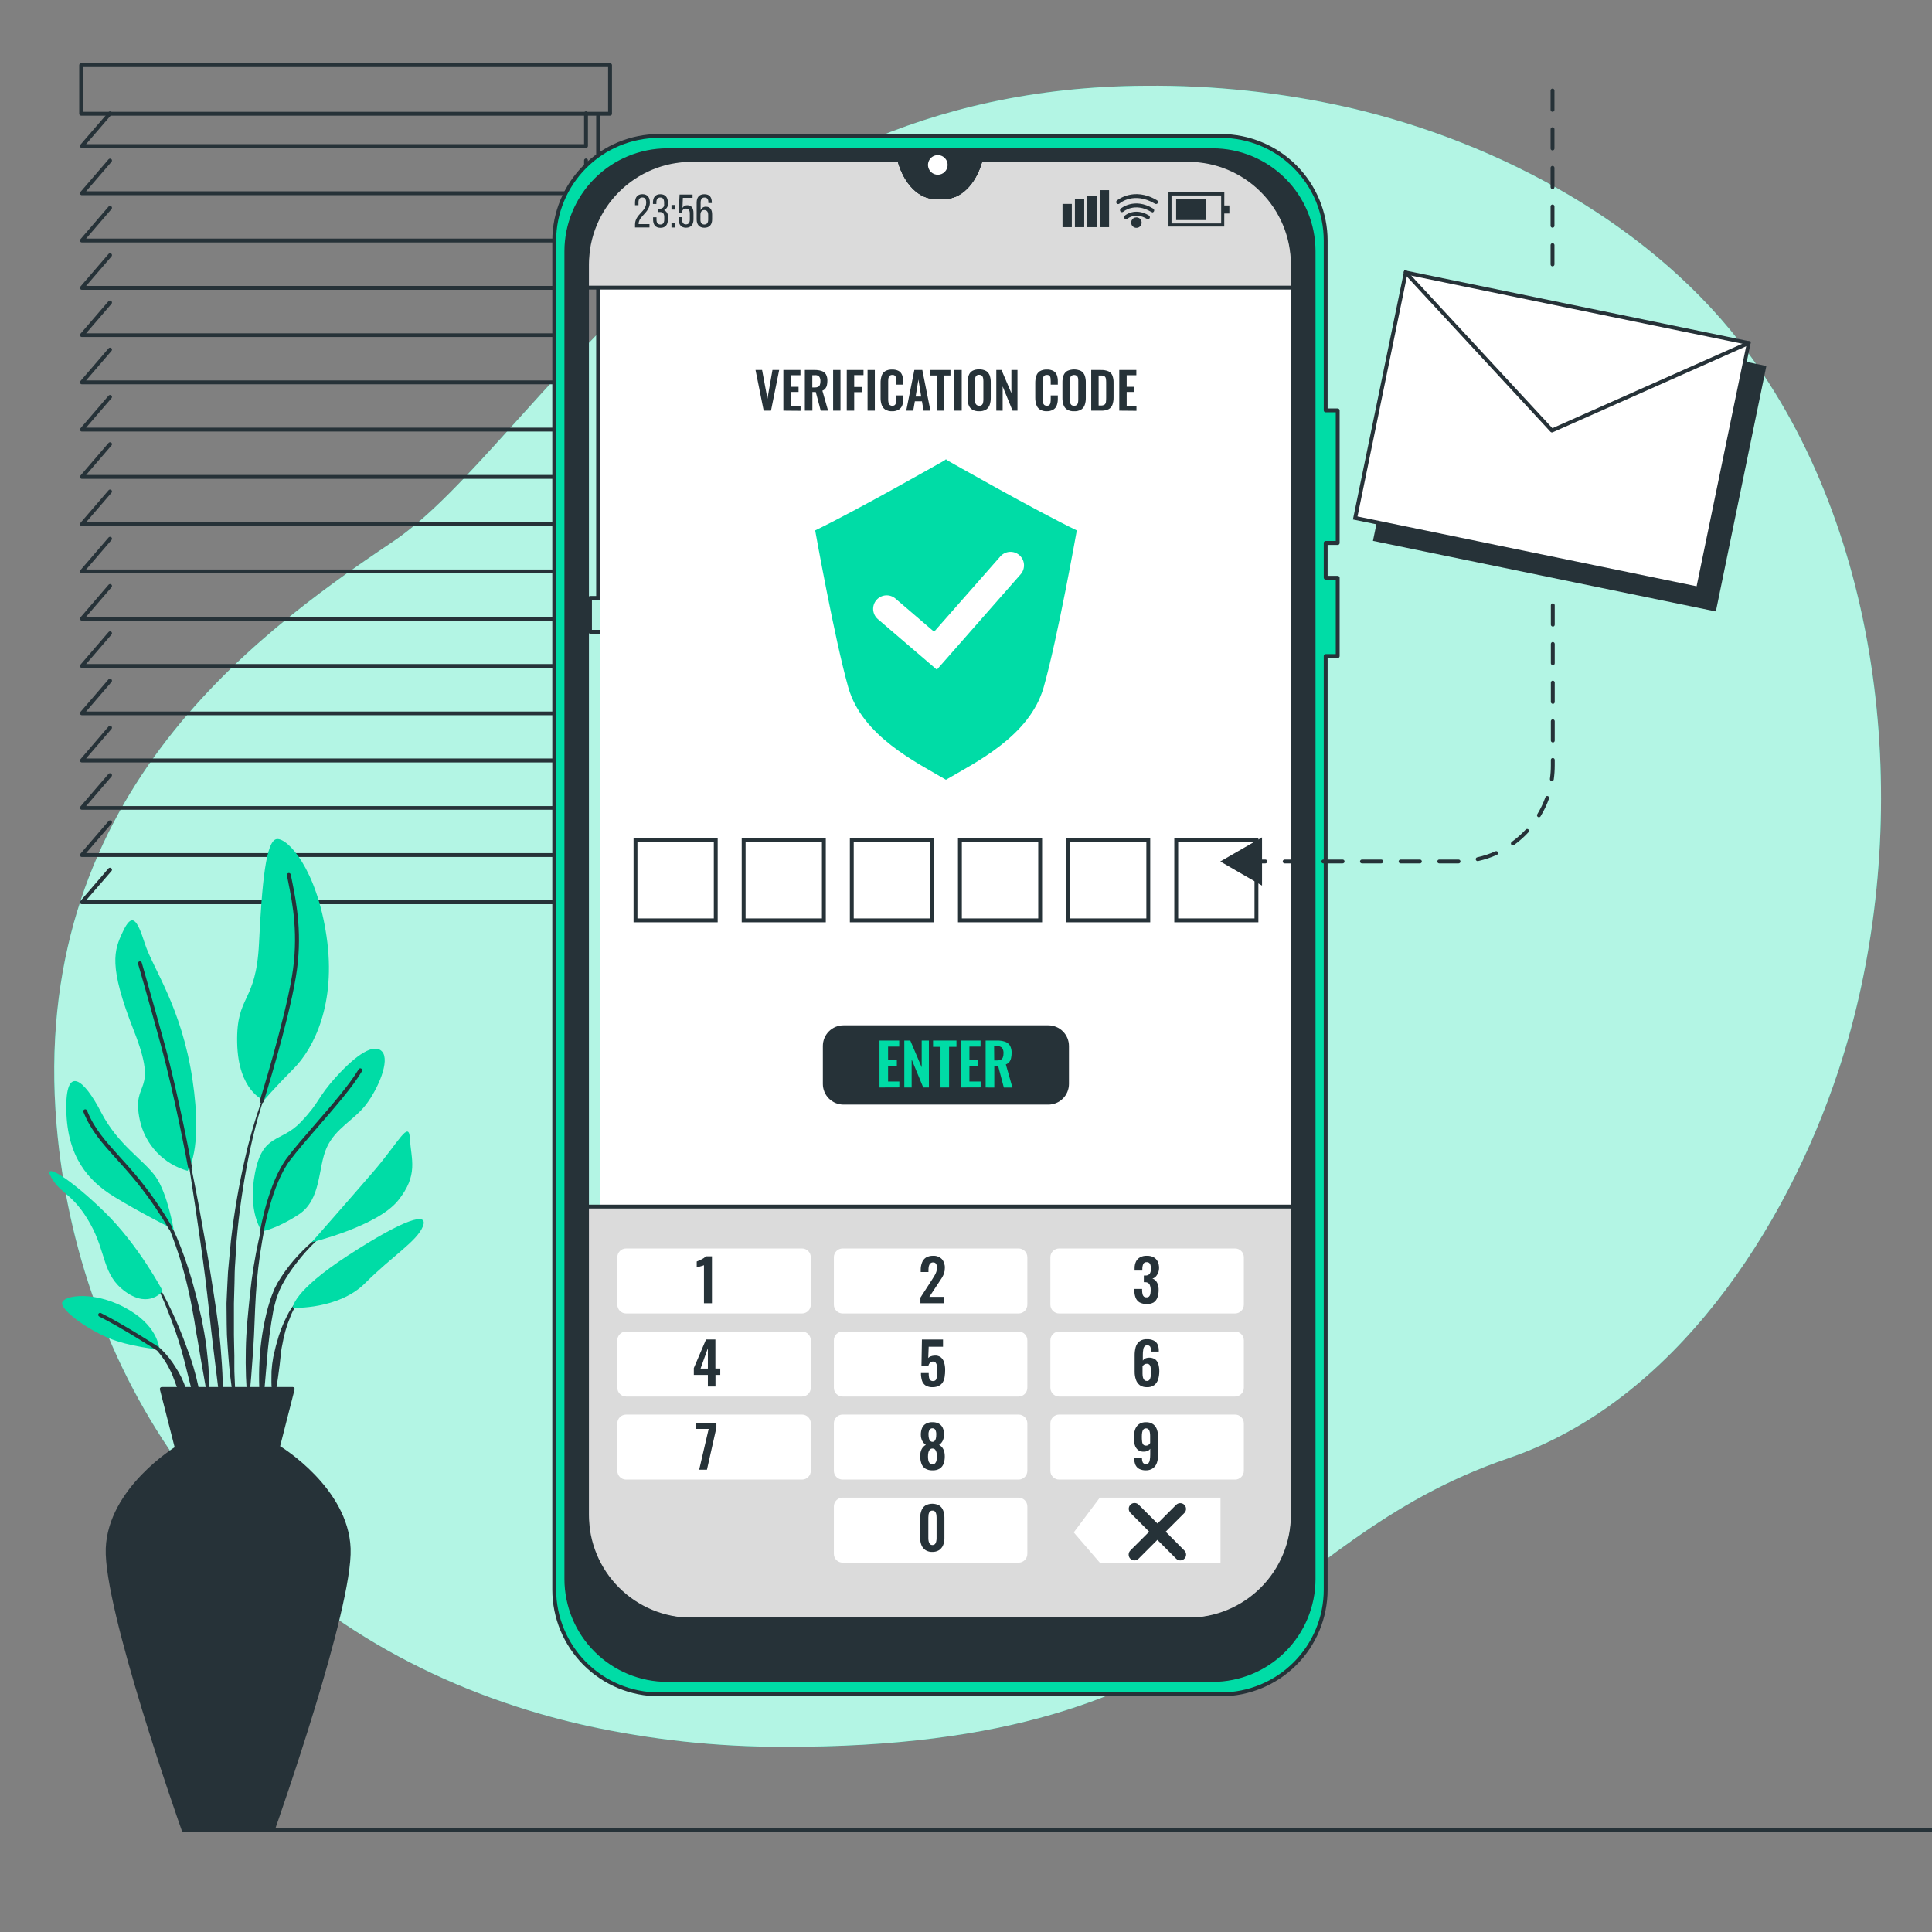 <svg width="148" height="148" viewBox="0 0 148 148" fill="none" xmlns="http://www.w3.org/2000/svg">
<rect x="0" y="0" width="148" height="148" fill="#808080" stroke="none"/>
<g clip-path="url(#clip0_325_6505)">
<path d="M140.834 82.007C136.841 94.11 128.236 107.38 115.57 111.698C96.437 118.228 94.72 133.919 60.002 133.813C54.932 133.82 49.877 133.277 44.924 132.193C42.502 131.655 40.118 130.963 37.784 130.121C17.212 122.701 5.95 105.053 4.336 86.195C2.22 61.39 19.098 48.878 30.088 41.499C41.079 34.12 53.629 6.734 87.77 6.571C92.982 6.524 98.181 7.08 103.266 8.226C114.857 10.89 126.786 17.304 133.952 27.081C134.488 27.815 135.003 28.561 135.5 29.336C145.176 44.382 146.28 65.502 140.834 82.007Z" fill="#00DCA6"/>
<path opacity="0.7" d="M140.834 82.007C136.841 94.11 128.236 107.38 115.57 111.698C96.437 118.228 94.72 133.919 60.002 133.813C54.932 133.82 49.877 133.277 44.924 132.193C42.502 131.655 40.118 130.963 37.784 130.121C17.212 122.701 5.95 105.053 4.336 86.195C2.22 61.39 19.098 48.878 30.088 41.499C41.079 34.12 53.629 6.734 87.77 6.571C92.982 6.524 98.181 7.08 103.266 8.226C114.857 10.89 126.786 17.304 133.952 27.081C134.488 27.815 135.003 28.561 135.5 29.336C145.176 44.382 146.28 65.502 140.834 82.007Z" fill="white"/>
<path d="M44.891 11.331H6.272C6.244 11.331 6.216 11.323 6.191 11.308C6.167 11.293 6.148 11.271 6.136 11.245C6.124 11.219 6.12 11.19 6.125 11.162C6.129 11.133 6.141 11.107 6.16 11.085L8.318 8.584C8.344 8.555 8.38 8.537 8.42 8.534C8.459 8.531 8.498 8.544 8.528 8.569C8.542 8.582 8.555 8.597 8.563 8.614C8.572 8.632 8.577 8.65 8.579 8.67C8.58 8.689 8.578 8.708 8.571 8.727C8.565 8.745 8.555 8.762 8.543 8.777L6.595 11.041H44.743V8.673C44.743 8.634 44.759 8.596 44.787 8.568C44.814 8.54 44.852 8.525 44.891 8.525C44.931 8.525 44.968 8.54 44.996 8.568C45.024 8.596 45.039 8.634 45.039 8.673V11.18C45.04 11.2 45.036 11.219 45.029 11.238C45.022 11.256 45.011 11.273 44.997 11.287C44.983 11.301 44.967 11.312 44.949 11.319C44.931 11.327 44.911 11.331 44.891 11.331Z" fill="#263238"/>
<path d="M44.891 14.951H6.272C6.244 14.951 6.216 14.944 6.191 14.928C6.167 14.913 6.148 14.891 6.136 14.865C6.124 14.84 6.12 14.811 6.125 14.783C6.129 14.755 6.141 14.729 6.16 14.708L8.318 12.201C8.33 12.187 8.346 12.174 8.363 12.166C8.38 12.157 8.399 12.152 8.419 12.15C8.438 12.148 8.457 12.151 8.476 12.157C8.494 12.163 8.511 12.172 8.526 12.185C8.541 12.198 8.553 12.213 8.562 12.23C8.571 12.248 8.576 12.267 8.578 12.286C8.579 12.305 8.577 12.325 8.571 12.343C8.565 12.362 8.555 12.379 8.543 12.394L6.595 14.655H44.743V12.287C44.743 12.248 44.759 12.21 44.787 12.182C44.814 12.155 44.852 12.139 44.891 12.139C44.931 12.139 44.968 12.155 44.996 12.182C45.024 12.21 45.039 12.248 45.039 12.287V14.8C45.04 14.82 45.036 14.839 45.029 14.858C45.022 14.876 45.011 14.893 44.997 14.907C44.983 14.921 44.967 14.932 44.949 14.94C44.931 14.947 44.911 14.951 44.891 14.951Z" fill="#263238"/>
<path d="M44.891 18.574H6.272C6.244 18.574 6.216 18.566 6.192 18.551C6.168 18.536 6.148 18.514 6.136 18.488C6.124 18.462 6.12 18.433 6.125 18.405C6.129 18.377 6.141 18.35 6.16 18.328L8.318 15.821C8.344 15.792 8.38 15.774 8.42 15.771C8.459 15.768 8.498 15.781 8.528 15.807C8.542 15.819 8.555 15.834 8.563 15.852C8.572 15.869 8.577 15.888 8.579 15.907C8.58 15.926 8.578 15.946 8.571 15.964C8.565 15.982 8.555 15.999 8.543 16.014L6.595 18.278H44.743V15.91C44.743 15.871 44.759 15.833 44.787 15.806C44.814 15.778 44.852 15.762 44.891 15.762C44.931 15.762 44.968 15.778 44.996 15.806C45.024 15.833 45.039 15.871 45.039 15.91V18.417C45.041 18.438 45.038 18.458 45.031 18.477C45.024 18.496 45.013 18.513 44.999 18.528C44.985 18.543 44.969 18.554 44.95 18.562C44.931 18.57 44.911 18.574 44.891 18.574Z" fill="#263238"/>
<path d="M44.891 22.2H6.272C6.244 22.201 6.216 22.193 6.191 22.177C6.167 22.162 6.148 22.14 6.136 22.114C6.124 22.088 6.12 22.059 6.125 22.031C6.129 22.003 6.141 21.976 6.16 21.954L8.318 19.45C8.33 19.436 8.346 19.423 8.363 19.415C8.38 19.406 8.399 19.401 8.419 19.399C8.438 19.398 8.457 19.4 8.476 19.406C8.494 19.412 8.511 19.421 8.526 19.434C8.541 19.447 8.553 19.462 8.562 19.479C8.571 19.497 8.576 19.516 8.578 19.535C8.579 19.554 8.577 19.574 8.571 19.592C8.565 19.611 8.555 19.628 8.543 19.643L6.595 21.904H44.743V19.536C44.743 19.497 44.759 19.459 44.787 19.431C44.814 19.404 44.852 19.388 44.891 19.388C44.931 19.388 44.968 19.404 44.996 19.431C45.024 19.459 45.039 19.497 45.039 19.536V22.043C45.041 22.064 45.038 22.084 45.031 22.103C45.024 22.122 45.013 22.139 44.999 22.154C44.985 22.168 44.969 22.18 44.95 22.188C44.931 22.196 44.911 22.2 44.891 22.2Z" fill="#263238"/>
<path d="M44.891 25.817H6.272C6.243 25.817 6.215 25.808 6.191 25.793C6.167 25.777 6.148 25.755 6.136 25.728C6.124 25.703 6.12 25.674 6.125 25.646C6.129 25.619 6.141 25.593 6.16 25.572L8.318 23.064C8.346 23.037 8.383 23.022 8.423 23.022C8.462 23.022 8.5 23.037 8.528 23.064C8.543 23.077 8.555 23.092 8.563 23.11C8.572 23.127 8.577 23.146 8.579 23.165C8.58 23.184 8.578 23.204 8.571 23.222C8.565 23.24 8.555 23.257 8.543 23.272L6.595 25.536H44.743V23.168C44.743 23.129 44.759 23.091 44.787 23.063C44.814 23.036 44.852 23.02 44.891 23.02C44.931 23.02 44.968 23.036 44.996 23.063C45.024 23.091 45.039 23.129 45.039 23.168V25.675C45.038 25.713 45.022 25.75 44.994 25.776C44.966 25.802 44.93 25.817 44.891 25.817Z" fill="#263238"/>
<path d="M44.891 29.438H6.272C6.244 29.438 6.216 29.43 6.191 29.415C6.167 29.399 6.148 29.378 6.136 29.352C6.124 29.326 6.12 29.297 6.125 29.268C6.129 29.24 6.141 29.213 6.16 29.192L8.318 26.685C8.343 26.655 8.38 26.637 8.42 26.634C8.459 26.631 8.498 26.644 8.528 26.67C8.558 26.696 8.576 26.733 8.579 26.772C8.581 26.811 8.568 26.85 8.543 26.88L6.595 29.142H44.743V26.773C44.743 26.734 44.759 26.697 44.787 26.669C44.814 26.641 44.852 26.625 44.891 26.625C44.931 26.625 44.968 26.641 44.996 26.669C45.024 26.697 45.039 26.734 45.039 26.773V29.304C45.036 29.341 45.018 29.375 44.991 29.399C44.964 29.424 44.928 29.438 44.891 29.438Z" fill="#263238"/>
<path d="M44.891 33.058H6.272C6.244 33.058 6.216 33.05 6.191 33.035C6.167 33.02 6.148 32.998 6.136 32.972C6.124 32.946 6.12 32.918 6.125 32.89C6.129 32.862 6.141 32.836 6.16 32.815L8.318 30.308C8.344 30.279 8.38 30.261 8.419 30.257C8.458 30.254 8.497 30.266 8.528 30.29C8.557 30.316 8.575 30.353 8.578 30.392C8.581 30.431 8.568 30.47 8.543 30.5L6.595 32.762H44.743V30.394C44.743 30.354 44.759 30.317 44.787 30.289C44.814 30.261 44.852 30.246 44.891 30.246C44.931 30.246 44.968 30.261 44.996 30.289C45.024 30.317 45.039 30.354 45.039 30.394V32.901C45.041 32.921 45.038 32.941 45.031 32.96C45.024 32.979 45.013 32.996 44.999 33.011C44.985 33.026 44.969 33.038 44.95 33.046C44.931 33.053 44.911 33.058 44.891 33.058Z" fill="#263238"/>
<path d="M44.891 36.681H6.272C6.244 36.681 6.216 36.673 6.192 36.657C6.168 36.642 6.148 36.62 6.136 36.595C6.124 36.569 6.12 36.54 6.125 36.511C6.129 36.483 6.141 36.457 6.16 36.435L8.318 33.928C8.344 33.898 8.38 33.88 8.42 33.878C8.459 33.875 8.498 33.888 8.528 33.913C8.542 33.925 8.555 33.941 8.563 33.958C8.572 33.975 8.577 33.994 8.579 34.014C8.58 34.033 8.578 34.052 8.571 34.071C8.565 34.089 8.555 34.106 8.543 34.12L6.595 36.385H44.743V34.017C44.743 33.977 44.759 33.94 44.787 33.912C44.814 33.884 44.852 33.869 44.891 33.869C44.931 33.869 44.968 33.884 44.996 33.912C45.024 33.94 45.039 33.977 45.039 34.017V36.524C45.041 36.544 45.038 36.564 45.031 36.583C45.024 36.602 45.013 36.62 44.999 36.634C44.985 36.649 44.969 36.661 44.95 36.669C44.931 36.677 44.911 36.681 44.891 36.681Z" fill="#263238"/>
<path d="M44.891 40.301H6.272C6.244 40.301 6.216 40.293 6.191 40.278C6.167 40.263 6.148 40.241 6.136 40.215C6.124 40.189 6.12 40.161 6.125 40.133C6.129 40.105 6.141 40.079 6.16 40.058L8.318 37.551C8.343 37.521 8.379 37.503 8.419 37.5C8.438 37.498 8.457 37.5 8.476 37.506C8.494 37.512 8.511 37.522 8.526 37.535C8.541 37.547 8.553 37.563 8.562 37.58C8.571 37.597 8.576 37.616 8.578 37.636C8.579 37.655 8.577 37.675 8.571 37.693C8.565 37.711 8.555 37.729 8.543 37.743L6.595 40.005H44.743V37.637C44.743 37.597 44.759 37.56 44.787 37.532C44.814 37.504 44.852 37.489 44.891 37.489C44.931 37.489 44.968 37.504 44.996 37.532C45.024 37.56 45.039 37.597 45.039 37.637V40.144C45.041 40.164 45.038 40.184 45.031 40.203C45.024 40.222 45.013 40.24 44.999 40.254C44.985 40.269 44.969 40.281 44.95 40.289C44.931 40.297 44.911 40.301 44.891 40.301Z" fill="#263238"/>
<path d="M44.891 43.924H6.272C6.243 43.923 6.215 43.915 6.191 43.899C6.167 43.884 6.148 43.861 6.136 43.835C6.124 43.809 6.12 43.781 6.125 43.753C6.129 43.725 6.141 43.699 6.16 43.678L8.318 41.171C8.344 41.142 8.38 41.124 8.42 41.121C8.459 41.118 8.498 41.131 8.528 41.156C8.543 41.169 8.555 41.184 8.563 41.201C8.572 41.218 8.577 41.237 8.579 41.257C8.58 41.276 8.578 41.295 8.571 41.314C8.565 41.332 8.555 41.349 8.543 41.363L6.595 43.628H44.743V41.26C44.743 41.221 44.759 41.183 44.787 41.155C44.814 41.127 44.852 41.112 44.891 41.112C44.931 41.112 44.968 41.127 44.996 41.155C45.024 41.183 45.039 41.221 45.039 41.26V43.767C45.041 43.787 45.038 43.807 45.031 43.826C45.024 43.845 45.013 43.863 44.999 43.877C44.985 43.892 44.969 43.904 44.95 43.912C44.931 43.92 44.911 43.924 44.891 43.924Z" fill="#263238"/>
<path d="M44.891 47.544H6.272C6.244 47.544 6.216 47.536 6.191 47.521C6.167 47.506 6.148 47.484 6.136 47.458C6.124 47.432 6.12 47.403 6.125 47.375C6.129 47.346 6.141 47.32 6.16 47.298L8.318 44.791C8.343 44.761 8.38 44.743 8.42 44.74C8.459 44.737 8.498 44.75 8.528 44.776C8.558 44.802 8.576 44.839 8.579 44.878C8.581 44.918 8.568 44.957 8.543 44.986L6.595 47.248H44.743V44.88C44.743 44.841 44.759 44.803 44.787 44.775C44.814 44.748 44.852 44.732 44.891 44.732C44.931 44.732 44.968 44.748 44.996 44.775C45.024 44.803 45.039 44.841 45.039 44.88V47.387C45.041 47.407 45.038 47.427 45.031 47.446C45.024 47.465 45.013 47.483 44.999 47.498C44.985 47.512 44.969 47.524 44.95 47.532C44.931 47.54 44.911 47.544 44.891 47.544Z" fill="#263238"/>
<path d="M44.891 51.164H6.272C6.244 51.164 6.216 51.157 6.191 51.141C6.167 51.126 6.148 51.104 6.136 51.078C6.124 51.053 6.12 51.024 6.125 50.996C6.129 50.968 6.141 50.942 6.16 50.921L8.318 48.414C8.344 48.385 8.38 48.367 8.42 48.364C8.459 48.361 8.498 48.374 8.528 48.399C8.543 48.412 8.555 48.427 8.563 48.444C8.572 48.462 8.577 48.481 8.579 48.5C8.58 48.519 8.578 48.539 8.571 48.557C8.565 48.575 8.555 48.592 8.543 48.607L6.595 50.868H44.743V48.5C44.743 48.461 44.759 48.423 44.787 48.395C44.814 48.368 44.852 48.352 44.891 48.352C44.931 48.352 44.968 48.368 44.996 48.395C45.024 48.423 45.039 48.461 45.039 48.5V51.007C45.041 51.027 45.038 51.047 45.031 51.066C45.024 51.086 45.013 51.103 44.999 51.118C44.985 51.132 44.969 51.144 44.95 51.152C44.931 51.16 44.911 51.164 44.891 51.164Z" fill="#263238"/>
<path d="M44.891 54.787H6.272C6.244 54.787 6.216 54.779 6.192 54.764C6.168 54.748 6.148 54.727 6.136 54.701C6.124 54.675 6.12 54.646 6.125 54.618C6.129 54.59 6.141 54.563 6.16 54.541L8.318 52.034C8.346 52.007 8.383 51.992 8.423 51.992C8.462 51.992 8.5 52.007 8.528 52.034C8.542 52.047 8.555 52.062 8.563 52.079C8.572 52.096 8.577 52.115 8.579 52.135C8.58 52.154 8.578 52.173 8.571 52.192C8.565 52.21 8.555 52.227 8.543 52.241L6.595 54.506H44.743V52.138C44.743 52.099 44.759 52.061 44.787 52.033C44.814 52.005 44.852 51.99 44.891 51.99C44.931 51.99 44.968 52.005 44.996 52.033C45.024 52.061 45.039 52.099 45.039 52.138V54.645C45.038 54.683 45.022 54.719 44.994 54.746C44.966 54.772 44.93 54.787 44.891 54.787Z" fill="#263238"/>
<path d="M44.891 58.407H6.272C6.244 58.407 6.216 58.399 6.191 58.384C6.167 58.369 6.148 58.347 6.136 58.321C6.124 58.295 6.12 58.267 6.125 58.239C6.129 58.211 6.141 58.185 6.16 58.164L8.318 55.648C8.33 55.633 8.346 55.621 8.363 55.612C8.38 55.604 8.399 55.598 8.419 55.597C8.438 55.595 8.457 55.597 8.476 55.604C8.494 55.61 8.511 55.619 8.526 55.632C8.541 55.645 8.553 55.66 8.562 55.677C8.571 55.694 8.576 55.713 8.578 55.733C8.579 55.752 8.577 55.772 8.571 55.79C8.565 55.809 8.555 55.826 8.543 55.84L6.595 58.102H44.743V55.734C44.743 55.695 44.759 55.657 44.787 55.629C44.814 55.602 44.852 55.586 44.891 55.586C44.931 55.586 44.968 55.602 44.996 55.629C45.024 55.657 45.039 55.695 45.039 55.734V58.241C45.042 58.262 45.04 58.283 45.034 58.303C45.027 58.323 45.017 58.342 45.003 58.357C44.989 58.373 44.972 58.386 44.952 58.394C44.933 58.403 44.912 58.407 44.891 58.407Z" fill="#263238"/>
<path d="M44.891 62.03H6.272C6.244 62.03 6.216 62.022 6.192 62.007C6.168 61.992 6.148 61.97 6.136 61.944C6.124 61.918 6.12 61.889 6.125 61.861C6.129 61.833 6.141 61.806 6.16 61.784L8.318 59.277C8.346 59.25 8.383 59.235 8.423 59.235C8.462 59.235 8.5 59.25 8.528 59.277C8.542 59.29 8.555 59.305 8.563 59.322C8.572 59.34 8.577 59.358 8.579 59.378C8.58 59.397 8.578 59.416 8.571 59.435C8.565 59.453 8.555 59.47 8.543 59.484L6.595 61.749H44.743V59.381C44.743 59.342 44.759 59.304 44.787 59.276C44.814 59.248 44.852 59.233 44.891 59.233C44.931 59.233 44.968 59.248 44.996 59.276C45.024 59.304 45.039 59.342 45.039 59.381V61.888C45.038 61.926 45.022 61.962 44.994 61.989C44.966 62.015 44.93 62.03 44.891 62.03Z" fill="#263238"/>
<path d="M44.891 65.65H6.272C6.244 65.65 6.216 65.642 6.191 65.627C6.167 65.612 6.148 65.59 6.136 65.564C6.124 65.538 6.12 65.509 6.125 65.481C6.129 65.452 6.141 65.426 6.16 65.404L8.318 62.897C8.343 62.867 8.38 62.849 8.42 62.846C8.459 62.843 8.498 62.856 8.528 62.882C8.558 62.908 8.576 62.945 8.579 62.984C8.581 63.024 8.568 63.063 8.543 63.093L6.595 65.354H44.743V62.986C44.743 62.947 44.759 62.909 44.787 62.881C44.814 62.853 44.852 62.838 44.891 62.838C44.931 62.838 44.968 62.853 44.996 62.881C45.024 62.909 45.039 62.947 45.039 62.986V65.493C45.041 65.513 45.038 65.533 45.031 65.552C45.024 65.571 45.013 65.589 44.999 65.603C44.985 65.618 44.969 65.63 44.95 65.638C44.931 65.646 44.911 65.65 44.891 65.65Z" fill="#263238"/>
<path d="M44.891 69.264H6.272C6.244 69.265 6.215 69.258 6.191 69.243C6.167 69.228 6.147 69.206 6.135 69.18C6.123 69.154 6.119 69.125 6.124 69.097C6.128 69.069 6.14 69.043 6.16 69.021L8.318 66.514C8.346 66.487 8.383 66.472 8.423 66.472C8.462 66.472 8.5 66.487 8.528 66.514C8.543 66.527 8.555 66.542 8.563 66.559C8.572 66.577 8.577 66.596 8.579 66.615C8.58 66.634 8.578 66.653 8.571 66.672C8.565 66.69 8.555 66.707 8.543 66.722L6.595 68.968H44.743V66.6C44.743 66.561 44.759 66.523 44.787 66.496C44.814 66.468 44.852 66.452 44.891 66.452C44.931 66.452 44.968 66.468 44.996 66.496C45.024 66.523 45.039 66.561 45.039 66.6V69.104C45.041 69.125 45.038 69.145 45.032 69.165C45.025 69.184 45.014 69.202 45 69.217C44.986 69.232 44.97 69.244 44.951 69.252C44.932 69.26 44.912 69.264 44.891 69.264Z" fill="#263238"/>
<path d="M46.733 8.859H6.216C6.177 8.859 6.139 8.844 6.111 8.816C6.084 8.788 6.068 8.751 6.068 8.711V4.991C6.068 4.952 6.084 4.914 6.111 4.886C6.139 4.858 6.177 4.843 6.216 4.843H46.733C46.772 4.843 46.809 4.858 46.837 4.886C46.865 4.914 46.88 4.952 46.88 4.991V8.711C46.88 8.751 46.865 8.788 46.837 8.816C46.809 8.844 46.772 8.859 46.733 8.859ZM6.361 8.563H46.584V5.139H6.361V8.563Z" fill="#263238"/>
<path d="M45.818 45.824C45.779 45.824 45.741 45.809 45.713 45.781C45.685 45.753 45.67 45.715 45.67 45.676V8.88C45.67 8.841 45.685 8.804 45.713 8.776C45.741 8.748 45.779 8.732 45.818 8.732C45.857 8.732 45.895 8.748 45.922 8.776C45.95 8.804 45.966 8.841 45.966 8.88V45.673C45.966 45.693 45.963 45.712 45.955 45.731C45.948 45.749 45.937 45.766 45.923 45.78C45.91 45.794 45.893 45.805 45.875 45.813C45.857 45.82 45.837 45.824 45.818 45.824Z" fill="#263238"/>
<path d="M46.528 48.544H45.208C45.169 48.544 45.131 48.529 45.103 48.501C45.076 48.473 45.06 48.435 45.06 48.396V45.803C45.06 45.764 45.076 45.726 45.103 45.699C45.131 45.671 45.169 45.655 45.208 45.655H46.528C46.568 45.655 46.605 45.671 46.633 45.699C46.661 45.726 46.676 45.764 46.676 45.803V48.396C46.676 48.435 46.661 48.473 46.633 48.501C46.605 48.529 46.568 48.544 46.528 48.544ZM45.344 48.248H46.368V45.951H45.344V48.248Z" fill="#263238"/>
<path d="M20.779 82.548C20.784 82.543 20.786 82.536 20.786 82.529C20.786 82.522 20.784 82.515 20.779 82.51C20.772 82.508 20.765 82.508 20.759 82.511C20.752 82.513 20.747 82.518 20.744 82.525C19.915 84.508 19.26 86.56 18.787 88.658C18.303 90.755 17.938 92.878 17.692 95.016L17.541 96.623C17.517 96.892 17.488 97.159 17.467 97.428L17.425 98.233C17.402 98.772 17.369 99.308 17.351 99.847L17.366 101.46L17.384 102.268C17.399 102.537 17.417 102.806 17.434 103.073C17.476 103.612 17.508 104.147 17.559 104.683C17.659 105.752 17.822 106.817 17.988 107.877C17.988 107.88 17.988 107.884 17.99 107.887C17.991 107.89 17.993 107.893 17.996 107.895C17.998 107.897 18.001 107.899 18.005 107.9C18.008 107.901 18.011 107.901 18.015 107.901C18.022 107.901 18.029 107.898 18.034 107.893C18.04 107.888 18.043 107.881 18.044 107.874C18.044 107.335 18.017 106.799 18.006 106.267C17.994 105.734 17.943 105.198 17.952 104.662C17.961 104.127 17.952 103.594 17.935 103.061L17.92 102.259V101.46V99.858L17.964 98.26L17.979 97.461C17.979 97.194 18.009 96.928 18.023 96.662L18.121 95.063C18.305 92.934 18.607 90.818 19.027 88.723C19.432 86.618 20.018 84.552 20.779 82.548Z" fill="#263238"/>
<path d="M21.016 90.916C21.017 90.909 21.016 90.902 21.013 90.895C21.01 90.889 21.005 90.884 20.998 90.881C20.995 90.879 20.991 90.879 20.987 90.879C20.983 90.879 20.98 90.88 20.976 90.882C20.973 90.883 20.97 90.886 20.968 90.889C20.965 90.892 20.964 90.895 20.963 90.898C20.047 93.567 19.439 96.33 19.151 99.136C19.009 100.536 18.855 101.939 18.831 103.345C18.797 104.754 18.848 106.164 18.982 107.566C18.983 107.573 18.985 107.579 18.99 107.584C18.994 107.588 19 107.592 19.006 107.593C19.01 107.593 19.014 107.593 19.018 107.592C19.021 107.591 19.025 107.589 19.028 107.586C19.031 107.584 19.033 107.581 19.035 107.577C19.037 107.574 19.038 107.57 19.039 107.566C19.201 106.166 19.299 104.766 19.397 103.369C19.494 101.972 19.509 100.572 19.601 99.175C19.686 97.78 19.85 96.392 20.092 95.016C20.325 93.633 20.633 92.265 21.016 90.916Z" fill="#263238"/>
<path d="M25.648 93.859C25.643 93.853 25.635 93.85 25.628 93.85C25.62 93.85 25.612 93.853 25.607 93.859C24.444 94.6 23.396 95.507 22.496 96.552C22.044 97.079 21.638 97.644 21.282 98.239L21.034 98.71L20.838 99.198C20.773 99.36 20.715 99.525 20.667 99.693C20.616 99.859 20.563 100.027 20.516 100.193C20.162 101.531 19.948 102.902 19.876 104.284C19.806 105.659 19.858 107.038 20.03 108.404C20.031 108.41 20.033 108.416 20.038 108.421C20.042 108.426 20.048 108.429 20.054 108.431C20.062 108.431 20.069 108.428 20.075 108.423C20.081 108.418 20.085 108.412 20.087 108.404L20.439 104.325C20.536 102.976 20.709 101.633 20.957 100.302C20.992 100.14 21.04 99.977 21.081 99.817C21.119 99.654 21.166 99.493 21.223 99.335L21.401 98.864L21.614 98.42C21.936 97.826 22.308 97.262 22.727 96.733C23.553 95.65 24.533 94.695 25.637 93.897C25.642 93.893 25.647 93.887 25.649 93.88C25.651 93.873 25.651 93.865 25.648 93.859Z" fill="#263238"/>
<path d="M23.402 99.098C22.8 99.539 22.316 100.121 21.993 100.794C21.652 101.453 21.387 102.148 21.202 102.866C21.147 103.043 21.101 103.223 21.063 103.405L20.936 103.946C20.869 104.31 20.823 104.678 20.8 105.048C20.8 105.418 20.782 105.788 20.8 106.155C20.826 106.524 20.874 106.892 20.945 107.256C20.946 107.261 20.949 107.267 20.953 107.271C20.958 107.275 20.963 107.278 20.969 107.279C20.972 107.28 20.976 107.28 20.98 107.28C20.984 107.279 20.987 107.277 20.99 107.275C20.993 107.273 20.996 107.27 20.998 107.267C21 107.263 21.001 107.26 21.001 107.256C21.086 106.899 21.151 106.537 21.197 106.172C21.253 105.814 21.309 105.456 21.353 105.101C21.398 104.746 21.451 104.39 21.481 104.032C21.51 103.674 21.555 103.316 21.635 102.967C21.754 102.261 21.953 101.571 22.227 100.91C22.474 100.232 22.88 99.623 23.411 99.133C23.413 99.131 23.415 99.129 23.416 99.126C23.418 99.122 23.419 99.119 23.419 99.116C23.419 99.112 23.418 99.109 23.416 99.106C23.415 99.103 23.413 99.1 23.411 99.098C23.408 99.097 23.405 99.097 23.402 99.098Z" fill="#263238"/>
<path d="M16.899 103.183C16.745 101.374 16.446 99.58 16.165 97.79C15.883 95.999 15.572 94.211 15.241 92.426C14.909 90.641 14.548 88.874 14.164 87.098C14.162 87.092 14.158 87.087 14.153 87.083C14.148 87.08 14.142 87.078 14.135 87.078C14.129 87.078 14.123 87.08 14.118 87.083C14.113 87.087 14.109 87.092 14.107 87.098C14.418 88.874 14.699 90.674 14.963 92.465C15.226 94.255 15.49 96.049 15.717 97.843C15.945 99.637 16.111 101.442 16.336 103.233L16.999 108.632C16.999 108.639 17.002 108.646 17.007 108.651C17.012 108.656 17.019 108.659 17.026 108.659C17.033 108.658 17.04 108.655 17.045 108.65C17.051 108.646 17.054 108.639 17.055 108.632C17.076 108.176 17.076 107.723 17.088 107.267C17.1 106.812 17.067 106.359 17.061 105.906C17.044 104.994 16.967 104.091 16.899 103.183Z" fill="#263238"/>
<path d="M15.812 103.159C15.715 102.44 15.584 101.726 15.445 101.016L15.194 99.959C15.108 99.607 15.031 99.255 14.927 98.905C14.566 97.501 14.103 96.125 13.542 94.788L13.32 94.291L13.077 93.802C12.926 93.474 12.74 93.163 12.562 92.846C12.209 92.211 11.769 91.627 11.257 91.112C11.254 91.109 11.251 91.107 11.248 91.106C11.245 91.104 11.241 91.103 11.238 91.103C11.234 91.103 11.23 91.104 11.227 91.106C11.224 91.107 11.221 91.109 11.218 91.112C11.216 91.114 11.214 91.117 11.212 91.121C11.211 91.124 11.21 91.127 11.21 91.131C11.21 91.135 11.211 91.138 11.212 91.141C11.214 91.145 11.216 91.148 11.218 91.15C11.692 91.686 12.09 92.283 12.402 92.926C12.562 93.246 12.728 93.563 12.861 93.897L13.074 94.388L13.264 94.892C13.764 96.234 14.167 97.611 14.469 99.012C14.634 99.708 14.744 100.418 14.88 101.119L15.049 102.182C15.111 102.534 15.185 102.884 15.235 103.239C15.348 103.946 15.478 104.654 15.602 105.361C15.726 106.069 15.842 106.782 15.99 107.489C15.991 107.496 15.995 107.502 16 107.507C16.006 107.511 16.013 107.513 16.02 107.513C16.027 107.513 16.033 107.51 16.038 107.505C16.043 107.5 16.046 107.494 16.046 107.486C16.046 106.762 16.029 106.039 15.996 105.317C15.984 104.597 15.886 103.878 15.812 103.159Z" fill="#263238"/>
<path d="M14.315 103.25C13.977 102.3 13.589 101.371 13.166 100.459C12.739 99.549 12.258 98.665 11.725 97.813C11.719 97.809 11.712 97.807 11.705 97.807C11.698 97.807 11.692 97.809 11.686 97.813C11.681 97.818 11.679 97.825 11.679 97.832C11.679 97.839 11.681 97.846 11.686 97.851C12.15 98.736 12.562 99.647 12.917 100.581C13.284 101.504 13.616 102.445 13.891 103.398C14.166 104.352 14.38 105.325 14.631 106.284C14.883 107.243 15.114 108.208 15.41 109.176C15.412 109.182 15.415 109.187 15.42 109.191C15.425 109.195 15.43 109.197 15.436 109.197C15.444 109.197 15.451 109.194 15.456 109.189C15.462 109.185 15.465 109.178 15.466 109.17C15.478 108.159 15.383 107.149 15.185 106.157C14.973 105.167 14.681 104.195 14.315 103.25Z" fill="#263238"/>
<path d="M14.252 106.415C14.068 105.822 13.798 105.259 13.453 104.743C13.133 104.213 12.742 103.729 12.293 103.304C12.06 103.096 11.809 102.909 11.544 102.745C11.286 102.577 11.003 102.449 10.706 102.366C10.7 102.365 10.693 102.366 10.687 102.369C10.681 102.372 10.676 102.377 10.674 102.383C10.669 102.388 10.667 102.395 10.667 102.401C10.667 102.408 10.669 102.414 10.674 102.419C11.209 102.674 11.682 103.042 12.062 103.496C12.449 103.939 12.775 104.432 13.03 104.962C13.305 105.483 13.447 106.057 13.687 106.593C13.791 106.868 13.897 107.143 14.019 107.418C14.122 107.704 14.243 107.983 14.383 108.253C14.385 108.257 14.389 108.261 14.393 108.264C14.397 108.266 14.402 108.268 14.406 108.268C14.414 108.268 14.421 108.265 14.428 108.261C14.434 108.256 14.438 108.249 14.439 108.241C14.448 107.932 14.436 107.623 14.403 107.315C14.389 107.016 14.323 106.714 14.252 106.415Z" fill="#263238"/>
<path d="M14.362 89.688C13.458 89.436 12.64 88.941 11.997 88.258C11.353 87.575 10.909 86.728 10.712 85.811C10.025 82.614 12.234 83.984 10.256 78.961C8.279 73.938 8.735 72.801 9.419 71.354C10.102 69.906 10.484 70.365 11.091 72.269C11.698 74.172 13.912 77.138 14.744 82.691C15.575 88.244 14.362 89.688 14.362 89.688Z" fill="#00DCA6"/>
<path d="M20.223 84.289C20.223 84.289 18.242 83.602 18.168 79.876C18.094 76.149 19.613 76.916 19.841 72.268C20.069 67.621 20.374 64.356 21.211 64.276C22.049 64.197 24.254 66.558 25.015 71.733C25.776 76.907 24.026 80.317 22.505 81.85C20.983 83.383 20.223 84.289 20.223 84.289Z" fill="#00DCA6"/>
<path d="M13.299 94.178C13.299 94.178 12.84 91.441 11.929 90.147C11.017 88.853 9.037 87.711 7.743 85.201C6.45 82.691 5.005 81.474 5.079 85.05C5.153 88.626 6.752 90.449 8.732 91.668C10.712 92.888 13.299 94.178 13.299 94.178Z" fill="#00DCA6"/>
<path d="M12.462 98.894C12.462 98.894 10.635 95.395 7.974 92.808C5.313 90.221 3.179 88.927 3.94 90.221C4.7 91.514 5.615 91.44 6.9 93.722C8.184 96.005 7.811 97.677 9.638 98.971C11.464 100.264 12.462 98.894 12.462 98.894Z" fill="#00DCA6"/>
<path d="M12.234 103.384C12.157 103.156 12.08 101.48 9.496 100.128C6.912 98.775 4.464 99.29 4.777 99.974C5.091 100.658 6.681 101.8 8.276 102.484C9.872 103.168 12.234 103.384 12.234 103.384Z" fill="#00DCA6"/>
<path d="M20.069 94.329C20.069 94.329 18.944 92.885 19.536 89.842C20.128 86.799 21.513 87.56 23.038 85.961C24.562 84.363 24.254 84.135 25.776 82.463C27.297 80.79 28.665 79.876 29.274 80.559C29.884 81.243 28.978 83.374 28.058 84.591C27.137 85.808 25.69 86.417 25.015 87.939C24.34 89.46 24.633 91.896 22.884 93.036C21.134 94.175 20.069 94.329 20.069 94.329Z" fill="#00DCA6"/>
<path d="M23.872 95.167C23.872 95.167 26.613 92.056 28.591 89.765C30.568 87.474 31.329 85.734 31.405 87.255C31.483 88.776 32.089 89.993 30.491 91.97C28.892 93.948 23.872 95.167 23.872 95.167Z" fill="#00DCA6"/>
<path d="M22.428 100.187C22.428 100.187 22.351 98.971 26.687 96.156C31.024 93.341 32.85 92.808 32.394 93.951C31.938 95.093 30.026 96.233 27.981 98.287C25.935 100.341 22.428 100.187 22.428 100.187Z" fill="#00DCA6"/>
<path d="M14.545 89.513C14.511 89.513 14.477 89.501 14.45 89.479C14.423 89.457 14.404 89.426 14.397 89.392C14.397 89.338 13.37 83.895 12.325 80.068C11.28 76.24 10.582 73.852 10.576 73.831C10.57 73.812 10.568 73.793 10.57 73.773C10.572 73.754 10.578 73.735 10.587 73.718C10.597 73.701 10.609 73.686 10.625 73.674C10.64 73.662 10.658 73.653 10.677 73.647C10.714 73.636 10.755 73.641 10.789 73.66C10.824 73.679 10.849 73.71 10.86 73.748C10.86 73.772 11.556 76.152 12.61 79.988C13.663 83.824 14.681 89.282 14.696 89.338C14.703 89.377 14.695 89.417 14.672 89.449C14.65 89.481 14.616 89.503 14.578 89.51L14.545 89.513Z" fill="#263238"/>
<path d="M20.045 84.493H20.001C19.963 84.481 19.933 84.454 19.915 84.419C19.897 84.385 19.894 84.344 19.906 84.307C19.924 84.247 21.759 78.36 22.357 74.835C22.901 71.647 22.407 69.193 22.082 67.571C22.043 67.387 22.008 67.213 21.978 67.053C21.974 67.033 21.974 67.013 21.979 66.994C21.983 66.975 21.99 66.956 22.001 66.94C22.012 66.924 22.027 66.909 22.043 66.899C22.06 66.888 22.078 66.88 22.098 66.877C22.117 66.873 22.137 66.873 22.157 66.877C22.176 66.881 22.194 66.889 22.211 66.9C22.227 66.911 22.241 66.925 22.252 66.942C22.263 66.959 22.27 66.977 22.274 66.997C22.306 67.156 22.339 67.328 22.378 67.512C22.706 69.157 23.206 71.656 22.656 74.885C22.064 78.437 20.211 84.336 20.193 84.395C20.182 84.425 20.162 84.451 20.135 84.469C20.109 84.487 20.077 84.495 20.045 84.493Z" fill="#263238"/>
<path d="M13.059 94.211C13.033 94.211 13.007 94.205 12.984 94.192C12.961 94.179 12.942 94.16 12.929 94.137C12.113 92.737 11.181 91.408 10.141 90.165C9.715 89.659 9.318 89.22 8.933 88.797C7.835 87.581 6.965 86.618 6.391 85.18C6.383 85.162 6.379 85.143 6.379 85.123C6.379 85.103 6.383 85.084 6.391 85.066C6.399 85.048 6.41 85.032 6.424 85.018C6.438 85.005 6.455 84.994 6.473 84.988C6.492 84.98 6.511 84.977 6.53 84.977C6.55 84.977 6.569 84.981 6.587 84.989C6.605 84.997 6.621 85.008 6.634 85.022C6.648 85.036 6.659 85.052 6.666 85.07C7.219 86.459 8.075 87.403 9.155 88.599C9.54 89.025 9.937 89.463 10.369 89.972C11.419 91.231 12.362 92.575 13.187 93.992C13.206 94.026 13.211 94.066 13.2 94.104C13.19 94.142 13.165 94.174 13.13 94.193C13.109 94.205 13.084 94.211 13.059 94.211Z" fill="#263238"/>
<path d="M20.069 94.477H20.045C20.026 94.474 20.008 94.468 19.991 94.457C19.974 94.447 19.96 94.434 19.949 94.418C19.938 94.403 19.929 94.385 19.925 94.366C19.921 94.347 19.92 94.327 19.924 94.308C19.947 94.157 20.554 90.6 21.996 88.684C22.558 87.944 23.331 87.053 24.148 86.112C25.438 84.632 26.773 83.081 27.466 81.927C27.474 81.907 27.487 81.89 27.502 81.876C27.518 81.862 27.536 81.851 27.556 81.844C27.576 81.838 27.598 81.836 27.619 81.838C27.64 81.841 27.66 81.848 27.678 81.859C27.696 81.869 27.711 81.884 27.723 81.901C27.735 81.919 27.744 81.938 27.747 81.959C27.751 81.98 27.75 82.001 27.745 82.022C27.74 82.042 27.73 82.061 27.717 82.078C27.013 83.262 25.669 84.807 24.37 86.305C23.556 87.243 22.789 88.131 22.233 88.862C20.826 90.712 20.214 94.314 20.205 94.35C20.201 94.384 20.185 94.415 20.16 94.438C20.135 94.462 20.103 94.475 20.069 94.477Z" fill="#263238"/>
<path d="M12.053 103.449C12.025 103.448 11.997 103.44 11.973 103.426C11.95 103.408 9.401 101.75 7.601 100.853C7.567 100.835 7.541 100.804 7.529 100.767C7.517 100.73 7.519 100.69 7.536 100.655C7.545 100.637 7.557 100.622 7.571 100.609C7.586 100.596 7.603 100.586 7.621 100.58C7.64 100.573 7.659 100.571 7.679 100.572C7.698 100.573 7.717 100.578 7.734 100.587C9.546 101.496 12.109 103.159 12.136 103.177C12.168 103.199 12.191 103.232 12.199 103.271C12.207 103.309 12.199 103.349 12.177 103.381C12.165 103.402 12.146 103.42 12.124 103.432C12.102 103.444 12.078 103.45 12.053 103.449Z" fill="#263238"/>
<path d="M26.714 118.634C26.542 114.019 21.413 110.938 21.413 110.938H13.551C13.551 110.938 8.421 114.016 8.249 118.634C8.078 123.252 14.063 140.177 14.063 140.177H20.901C20.901 140.177 26.883 123.252 26.714 118.634Z" fill="#263238"/>
<path d="M20.901 140.325H14.063C14.032 140.325 14.003 140.315 13.978 140.298C13.953 140.28 13.934 140.255 13.924 140.227C13.678 139.534 7.933 123.222 8.101 118.619C8.273 113.978 13.429 110.834 13.474 110.804C13.497 110.79 13.524 110.783 13.551 110.784H21.413C21.44 110.783 21.466 110.79 21.489 110.804C21.54 110.834 26.687 113.978 26.859 118.619C27.031 123.213 21.282 139.525 21.04 140.227C21.029 140.255 21.01 140.28 20.985 140.298C20.961 140.315 20.931 140.325 20.901 140.325ZM14.169 140.029H20.794C21.285 138.634 26.714 122.994 26.566 118.64C26.406 114.353 21.83 111.367 21.371 111.089H13.592C13.148 111.367 8.56 114.345 8.397 118.64C8.238 122.994 13.678 138.634 14.169 140.029Z" fill="#263238"/>
<path d="M22.425 106.4H12.393L13.551 110.941H21.267L22.425 106.4Z" fill="#263238"/>
<path d="M21.268 111.089H13.551C13.518 111.088 13.486 111.077 13.459 111.057C13.433 111.037 13.414 111.008 13.406 110.976L12.248 106.438C12.244 106.417 12.244 106.394 12.248 106.372C12.253 106.35 12.262 106.329 12.275 106.311C12.289 106.293 12.307 106.278 12.327 106.267C12.348 106.257 12.37 106.252 12.393 106.252H22.425C22.447 106.253 22.469 106.258 22.489 106.269C22.509 106.279 22.527 106.293 22.54 106.311C22.554 106.329 22.564 106.35 22.568 106.372C22.573 106.394 22.572 106.417 22.567 106.438L21.41 110.976C21.402 111.008 21.384 111.037 21.358 111.057C21.332 111.078 21.3 111.089 21.268 111.089ZM13.666 110.793H21.152L22.233 106.56H12.583L13.666 110.793Z" fill="#263238"/>
<path d="M151.823 140.325H14.278C14.238 140.325 14.201 140.31 14.173 140.282C14.145 140.254 14.13 140.217 14.13 140.177C14.13 140.138 14.145 140.1 14.173 140.073C14.201 140.045 14.238 140.029 14.278 140.029H151.823C151.862 140.029 151.9 140.045 151.928 140.073C151.955 140.1 151.971 140.138 151.971 140.177C151.971 140.217 151.955 140.254 151.928 140.282C151.9 140.31 151.862 140.325 151.823 140.325Z" fill="#263238"/>
<path d="M100.037 17.305V119.016C100.037 120.357 99.505 121.643 98.556 122.591C97.608 123.539 96.322 124.072 94.982 124.072H51.032C49.691 124.072 48.405 123.539 47.457 122.591C46.508 121.643 45.976 120.357 45.976 119.016V17.302C45.976 15.962 46.508 14.677 47.456 13.729C48.403 12.781 49.688 12.249 51.029 12.249H69.893L69.91 12.305C70.384 13.998 71.461 15.097 72.663 15.097H73.344C74.546 15.097 75.626 13.995 76.097 12.302L76.118 12.246H94.982C95.646 12.246 96.303 12.377 96.917 12.631C97.531 12.886 98.088 13.258 98.558 13.728C99.027 14.198 99.399 14.755 99.653 15.369C99.907 15.983 100.038 16.641 100.037 17.305Z" fill="white"/>
<path d="M93.981 124.219H50.031C49.347 124.22 48.67 124.086 48.037 123.825C47.405 123.564 46.83 123.181 46.346 122.698C45.862 122.215 45.477 121.641 45.215 121.009C44.952 120.377 44.817 119.7 44.816 119.016V17.301C44.818 15.922 45.366 14.601 46.341 13.626C47.316 12.651 48.638 12.102 50.017 12.101H68.993L69.041 12.266C69.493 13.897 70.521 14.951 71.651 14.951H72.344C73.478 14.951 74.502 13.897 74.955 12.266L75.008 12.101H93.981C95.361 12.102 96.684 12.651 97.659 13.626C98.635 14.602 99.184 15.925 99.185 17.304V119.016C99.184 120.395 98.635 121.718 97.659 122.694C96.684 123.669 95.361 124.218 93.981 124.219ZM50.029 12.397C49.384 12.396 48.745 12.522 48.149 12.768C47.553 13.014 47.011 13.375 46.554 13.831C46.098 14.286 45.736 14.827 45.488 15.422C45.24 16.018 45.113 16.656 45.112 17.301V119.016C45.114 120.317 45.631 121.564 46.551 122.484C47.471 123.404 48.718 123.922 50.02 123.923H93.981C95.283 123.922 96.53 123.404 97.45 122.484C98.37 121.564 98.888 120.317 98.889 119.016V17.304C98.888 16.003 98.37 14.756 97.45 13.836C96.53 12.916 95.283 12.398 93.981 12.397H75.233C74.736 14.128 73.608 15.247 72.35 15.247H71.663C70.405 15.247 69.277 14.128 68.78 12.397H50.029Z" fill="#263238"/>
<path d="M80.306 78.692H64.627C63.836 78.692 63.195 79.333 63.195 80.124V83.037C63.195 83.828 63.836 84.47 64.627 84.47H80.306C81.098 84.47 81.739 83.828 81.739 83.037V80.124C81.739 79.333 81.098 78.692 80.306 78.692Z" fill="#263238"/>
<path d="M80.303 84.618H64.615C64.197 84.617 63.795 84.45 63.499 84.154C63.202 83.858 63.036 83.456 63.035 83.037V80.125C63.035 79.705 63.201 79.303 63.498 79.007C63.794 78.71 64.196 78.544 64.615 78.544H80.303C80.723 78.544 81.125 78.71 81.422 79.007C81.719 79.303 81.886 79.705 81.887 80.125V83.037C81.886 83.457 81.719 83.859 81.422 84.155C81.125 84.451 80.723 84.618 80.303 84.618ZM64.615 78.84C64.275 78.84 63.948 78.975 63.707 79.216C63.466 79.457 63.331 79.784 63.331 80.125V83.037C63.332 83.378 63.467 83.704 63.708 83.945C63.949 84.186 64.275 84.321 64.615 84.322H80.303C80.644 84.322 80.972 84.187 81.213 83.946C81.454 83.705 81.59 83.378 81.591 83.037V80.125C81.591 79.956 81.558 79.788 81.493 79.632C81.428 79.476 81.333 79.335 81.214 79.215C81.094 79.096 80.952 79.001 80.796 78.937C80.64 78.873 80.472 78.84 80.303 78.84H64.615Z" fill="#263238"/>
<path d="M44.976 92.429V119.016C44.976 120.357 45.508 121.643 46.457 122.591C47.405 123.539 48.691 124.072 50.032 124.072H93.982C95.322 124.072 96.608 123.539 97.556 122.591C98.505 121.643 99.037 120.357 99.037 119.016V92.429H44.976Z" fill="#DBDBDB"/>
<path d="M93.981 124.22H50.031C49.347 124.22 48.67 124.086 48.037 123.825C47.405 123.564 46.83 123.181 46.346 122.698C45.862 122.215 45.477 121.641 45.215 121.009C44.952 120.377 44.817 119.7 44.816 119.016V92.429C44.816 92.39 44.831 92.352 44.859 92.325C44.887 92.297 44.925 92.281 44.964 92.281H99.037C99.076 92.281 99.114 92.297 99.142 92.325C99.17 92.352 99.185 92.39 99.185 92.429V119.016C99.184 120.396 98.635 121.718 97.659 122.694C96.684 123.669 95.361 124.218 93.981 124.22ZM45.112 92.577V119.016C45.114 120.317 45.631 121.564 46.551 122.484C47.471 123.405 48.718 123.922 50.02 123.924H93.981C95.283 123.922 96.53 123.405 97.45 122.484C98.37 121.564 98.888 120.317 98.889 119.016V92.577H45.112Z" fill="#263238"/>
<path d="M61.439 95.638H47.962C47.591 95.638 47.291 95.939 47.291 96.31V99.945C47.291 100.316 47.591 100.617 47.962 100.617H61.439C61.81 100.617 62.111 100.316 62.111 99.945V96.31C62.111 95.939 61.81 95.638 61.439 95.638Z" fill="white"/>
<path d="M78.027 95.638H64.55C64.179 95.638 63.878 95.939 63.878 96.31V99.945C63.878 100.316 64.179 100.617 64.55 100.617H78.027C78.398 100.617 78.699 100.316 78.699 99.945V96.31C78.699 95.939 78.398 95.638 78.027 95.638Z" fill="white"/>
<path d="M94.612 95.638H81.135C80.764 95.638 80.463 95.939 80.463 96.31V99.945C80.463 100.316 80.764 100.617 81.135 100.617H94.612C94.983 100.617 95.284 100.316 95.284 99.945V96.31C95.284 95.939 94.983 95.638 94.612 95.638Z" fill="white"/>
<path d="M61.439 102.002H47.962C47.591 102.002 47.291 102.303 47.291 102.674V106.309C47.291 106.68 47.591 106.981 47.962 106.981H61.439C61.81 106.981 62.111 106.68 62.111 106.309V102.674C62.111 102.303 61.81 102.002 61.439 102.002Z" fill="white"/>
<path d="M78.027 102.002H64.55C64.179 102.002 63.878 102.303 63.878 102.674V106.309C63.878 106.68 64.179 106.981 64.55 106.981H78.027C78.398 106.981 78.699 106.68 78.699 106.309V102.674C78.699 102.303 78.398 102.002 78.027 102.002Z" fill="white"/>
<path d="M94.612 102.002H81.135C80.764 102.002 80.463 102.303 80.463 102.674V106.309C80.463 106.68 80.764 106.981 81.135 106.981H94.612C94.983 106.981 95.284 106.68 95.284 106.309V102.674C95.284 102.303 94.983 102.002 94.612 102.002Z" fill="white"/>
<path d="M61.439 108.363H47.962C47.591 108.363 47.291 108.664 47.291 109.035V112.67C47.291 113.041 47.591 113.342 47.962 113.342H61.439C61.81 113.342 62.111 113.041 62.111 112.67V109.035C62.111 108.664 61.81 108.363 61.439 108.363Z" fill="white"/>
<path d="M78.027 108.363H64.55C64.179 108.363 63.878 108.664 63.878 109.035V112.67C63.878 113.041 64.179 113.342 64.55 113.342H78.027C78.398 113.342 78.699 113.041 78.699 112.67V109.035C78.699 108.664 78.398 108.363 78.027 108.363Z" fill="white"/>
<path d="M94.612 108.363H81.135C80.764 108.363 80.463 108.664 80.463 109.035V112.67C80.463 113.041 80.764 113.342 81.135 113.342H94.612C94.983 113.342 95.284 113.041 95.284 112.67V109.035C95.284 108.664 94.983 108.363 94.612 108.363Z" fill="white"/>
<path d="M78.027 114.727H64.55C64.179 114.727 63.878 115.028 63.878 115.399V119.034C63.878 119.405 64.179 119.706 64.55 119.706H78.027C78.398 119.706 78.699 119.405 78.699 119.034V115.399C78.699 115.028 78.398 114.727 78.027 114.727Z" fill="white"/>
<path d="M93.496 119.706H84.249L82.254 117.388L84.249 114.727H93.496V119.706Z" fill="white"/>
<path d="M72.599 35.284L72.465 35.183L72.332 35.284C72.332 35.284 65.524 39.158 62.446 40.63C62.446 40.63 63.926 48.917 64.982 52.653C66.039 56.389 70.195 58.398 72.465 59.733C74.739 58.398 78.88 56.395 79.948 52.653C81.017 48.912 82.488 40.63 82.488 40.63C79.412 39.158 72.599 35.284 72.599 35.284Z" fill="#00DCA6"/>
<path d="M71.767 51.3L67.25 47.428C67.147 47.34 67.061 47.232 67 47.111C66.938 46.989 66.901 46.857 66.89 46.722C66.869 46.448 66.957 46.176 67.136 45.968C67.314 45.759 67.569 45.63 67.843 45.608C68.117 45.587 68.388 45.675 68.597 45.854L71.557 48.393L76.63 42.624C76.811 42.418 77.067 42.292 77.342 42.274C77.616 42.256 77.886 42.348 78.092 42.53C78.299 42.711 78.425 42.967 78.442 43.241C78.46 43.515 78.368 43.785 78.187 43.992L71.767 51.3Z" fill="white"/>
<path d="M54.827 64.36H48.682V70.505H54.827V64.36Z" fill="white"/>
<path d="M54.978 70.652H48.534V64.211H54.978V70.652ZM48.83 70.356H54.682V64.507H48.83V70.356Z" fill="#263238"/>
<path d="M63.112 64.36H56.967V70.505H63.112V64.36Z" fill="white"/>
<path d="M63.26 70.652H56.819V64.211H63.26V70.652ZM57.115 70.356H62.964V64.507H57.115V70.356Z" fill="#263238"/>
<path d="M71.397 64.36H65.252V70.505H71.397V64.36Z" fill="white"/>
<path d="M71.545 70.652H65.104V64.211H71.545V70.652ZM65.4 70.356H71.249V64.507H65.4V70.356Z" fill="#263238"/>
<path d="M79.679 64.36H73.534V70.505H79.679V64.36Z" fill="white"/>
<path d="M79.83 70.652H73.386V64.211H79.83V70.652ZM73.682 70.356H79.534V64.507H73.682V70.356Z" fill="#263238"/>
<path d="M87.964 64.36H81.819V70.505H87.964V64.36Z" fill="white"/>
<path d="M88.112 70.652H81.671V64.211H88.112V70.652ZM81.967 70.356H87.816V64.507H81.967V70.356Z" fill="#263238"/>
<path d="M96.249 64.36H90.104V70.505H96.249V64.36Z" fill="white"/>
<path d="M96.397 70.652H89.956V64.211H96.397V70.652ZM90.252 70.356H96.101V64.507H90.252V70.356Z" fill="#263238"/>
<path d="M99.037 22.035V17.299C99.036 15.959 98.502 14.675 97.554 13.728C96.606 12.781 95.321 12.249 93.982 12.249H75.121L75.103 12.305C74.632 13.998 73.552 15.097 72.344 15.097H71.663C70.461 15.097 69.378 13.995 68.91 12.302L68.893 12.246H50.029C48.688 12.246 47.403 12.778 46.456 13.726C45.508 14.674 44.976 15.959 44.976 17.299V22.035H99.037Z" fill="#DBDBDB"/>
<path d="M99.034 22.182H44.976C44.937 22.182 44.899 22.167 44.871 22.139C44.843 22.111 44.828 22.074 44.828 22.034V17.298C44.829 15.919 45.378 14.598 46.353 13.623C47.328 12.648 48.65 12.099 50.029 12.098H68.893C68.925 12.097 68.957 12.108 68.983 12.128C69.008 12.148 69.027 12.176 69.035 12.207L69.052 12.263C69.505 13.894 70.532 14.948 71.663 14.948H72.344C73.478 14.948 74.502 13.894 74.955 12.263L74.975 12.201C74.984 12.171 75.003 12.145 75.028 12.126C75.053 12.108 75.083 12.098 75.115 12.098H93.981C95.361 12.099 96.683 12.648 97.658 13.624C98.633 14.599 99.181 15.922 99.182 17.301V22.037C99.181 22.076 99.165 22.113 99.138 22.14C99.11 22.167 99.073 22.182 99.034 22.182ZM45.112 21.886H98.886V17.304C98.885 16.003 98.369 14.756 97.449 13.836C96.529 12.916 95.282 12.398 93.981 12.397H75.233C74.736 14.128 73.608 15.247 72.35 15.247H71.663C70.405 15.247 69.277 14.128 68.78 12.397H50.029C49.384 12.396 48.745 12.522 48.149 12.768C47.553 13.014 47.011 13.375 46.554 13.831C46.098 14.286 45.736 14.827 45.488 15.423C45.24 16.018 45.113 16.657 45.112 17.301V21.886Z" fill="#263238"/>
<path d="M102.474 41.597V31.439H101.553V18.432C101.554 17.379 101.347 16.337 100.944 15.364C100.541 14.391 99.951 13.507 99.207 12.762C98.462 12.018 97.578 11.427 96.606 11.024C95.633 10.621 94.591 10.414 93.538 10.414H50.475C49.422 10.412 48.378 10.619 47.404 11.021C46.43 11.424 45.545 12.014 44.8 12.759C44.054 13.504 43.463 14.388 43.059 15.362C42.656 16.335 42.448 17.378 42.448 18.432V121.781C42.448 122.834 42.655 123.876 43.058 124.849C43.462 125.821 44.052 126.705 44.797 127.45C45.541 128.194 46.425 128.784 47.398 129.187C48.371 129.59 49.414 129.797 50.467 129.796H93.538C94.59 129.797 95.633 129.59 96.606 129.187C97.578 128.784 98.462 128.194 99.206 127.449C99.951 126.705 100.541 125.821 100.944 124.849C101.347 123.876 101.554 122.833 101.553 121.781V50.255H102.474V44.252H101.553V41.588L102.474 41.597ZM99.037 116.053C99.037 118.18 98.192 120.219 96.689 121.723C95.185 123.227 93.145 124.072 91.019 124.072H52.995C50.868 124.072 48.828 123.227 47.324 121.723C45.821 120.219 44.976 118.18 44.976 116.053V20.265C44.977 18.138 45.822 16.099 47.325 14.596C48.829 13.093 50.868 12.249 52.995 12.249H68.893L68.91 12.305C69.384 13.998 70.461 15.096 71.663 15.096H72.344C73.546 15.096 74.626 13.995 75.097 12.302L75.118 12.246H91.013C93.139 12.246 95.178 13.09 96.682 14.593C98.185 16.096 99.031 18.135 99.031 20.262L99.037 116.053Z" fill="#00DCA6"/>
<path d="M93.538 129.944H50.475C48.311 129.942 46.235 129.081 44.704 127.551C43.173 126.02 42.312 123.945 42.309 121.781V18.432C42.312 16.267 43.173 14.192 44.704 12.661C46.235 11.13 48.31 10.269 50.475 10.266H93.538C95.702 10.269 97.777 11.13 99.308 12.661C100.838 14.192 101.699 16.268 101.701 18.432V31.291H102.474C102.513 31.291 102.551 31.306 102.578 31.334C102.606 31.362 102.622 31.399 102.622 31.439V41.597C102.622 41.636 102.606 41.674 102.578 41.702C102.551 41.73 102.513 41.745 102.474 41.745H101.701V44.113H102.474C102.513 44.113 102.551 44.129 102.578 44.157C102.606 44.184 102.622 44.222 102.622 44.261V50.264C102.622 50.303 102.606 50.341 102.578 50.369C102.551 50.397 102.513 50.412 102.474 50.412H101.701V121.781C101.699 123.945 100.838 126.02 99.308 127.551C97.777 129.081 95.702 129.942 93.538 129.944ZM50.475 10.562C48.389 10.564 46.388 11.394 44.913 12.87C43.437 14.345 42.607 16.346 42.605 18.432V121.781C42.607 123.867 43.437 125.867 44.913 127.342C46.389 128.817 48.389 129.647 50.475 129.648H93.538C95.624 129.646 97.623 128.816 99.098 127.341C100.573 125.866 101.403 123.867 101.405 121.781V50.255C101.405 50.216 101.421 50.178 101.449 50.151C101.476 50.123 101.514 50.107 101.553 50.107H102.326V44.4H101.553C101.514 44.4 101.477 44.384 101.449 44.356C101.422 44.329 101.406 44.291 101.405 44.252V41.588C101.405 41.549 101.421 41.511 101.449 41.484C101.476 41.456 101.514 41.44 101.553 41.44H102.326V31.587H101.553C101.514 31.586 101.477 31.57 101.449 31.542C101.422 31.515 101.406 31.477 101.405 31.439V18.432C101.404 16.346 100.574 14.345 99.099 12.87C97.624 11.394 95.624 10.564 93.538 10.562H50.475ZM91.028 124.226H52.994C50.826 124.226 48.747 123.365 47.214 121.832C45.68 120.3 44.818 118.221 44.816 116.053V20.265C44.819 18.1 45.681 16.025 47.212 14.494C48.742 12.964 50.818 12.103 52.983 12.101H68.881C68.913 12.1 68.945 12.11 68.971 12.13C68.997 12.15 69.015 12.178 69.023 12.21L69.041 12.267C69.493 13.898 70.521 14.951 71.651 14.951H72.344C73.478 14.951 74.502 13.898 74.955 12.267L74.975 12.204C74.984 12.175 75.003 12.148 75.028 12.13C75.053 12.111 75.083 12.101 75.115 12.101H91.013C93.177 12.103 95.253 12.964 96.784 14.494C98.315 16.025 99.176 18.1 99.179 20.265V116.053C99.176 118.217 98.316 120.292 96.786 121.822C95.256 123.353 93.183 124.215 91.019 124.22L91.028 124.226ZM52.994 12.397C50.906 12.395 48.902 13.223 47.424 14.699C45.946 16.174 45.114 18.176 45.112 20.265V116.053C45.114 118.14 45.944 120.14 47.42 121.616C48.895 123.091 50.896 123.921 52.983 123.924H91.019C93.105 123.921 95.106 123.091 96.581 121.616C98.057 120.14 98.887 118.14 98.889 116.053V20.265C98.887 18.178 98.057 16.178 96.581 14.703C95.106 13.228 93.105 12.398 91.019 12.397H75.233C74.736 14.128 73.608 15.247 72.35 15.247H71.663C70.405 15.247 69.277 14.128 68.78 12.397H52.994Z" fill="#263238"/>
<path d="M92.895 11.518H51.118C49.069 11.518 47.104 12.332 45.655 13.78C44.205 15.228 43.389 17.192 43.386 19.24V120.961C43.386 123.011 44.201 124.978 45.651 126.428C47.101 127.878 49.067 128.692 51.118 128.692H92.895C94.946 128.692 96.912 127.878 98.362 126.428C99.812 124.978 100.627 123.011 100.627 120.961V19.24C100.624 17.192 99.808 15.228 98.358 13.78C96.909 12.332 94.944 11.518 92.895 11.518ZM99.037 116.328C99.036 118.379 98.221 120.346 96.771 121.795C95.32 123.245 93.353 124.06 91.303 124.06H52.71C50.659 124.06 48.693 123.245 47.242 121.795C45.792 120.346 44.977 118.379 44.976 116.328V19.977C44.976 18.962 45.176 17.957 45.564 17.019C45.953 16.081 46.523 15.229 47.24 14.511C47.958 13.794 48.811 13.224 49.749 12.836C50.687 12.448 51.692 12.248 52.707 12.249H68.892L68.91 12.305C69.384 13.998 70.461 15.096 71.663 15.096H72.344C73.546 15.096 74.626 13.995 75.097 12.302L75.117 12.246H91.297C92.313 12.245 93.32 12.444 94.259 12.832C95.198 13.22 96.052 13.79 96.771 14.508C97.49 15.226 98.06 16.08 98.449 17.018C98.838 17.957 99.038 18.964 99.037 19.98V116.328Z" fill="#263238"/>
<path d="M92.895 128.84H51.118C49.029 128.838 47.026 128.007 45.549 126.53C44.072 125.053 43.241 123.05 43.238 120.961V19.24C43.241 17.151 44.072 15.149 45.549 13.671C47.026 12.194 49.029 11.363 51.118 11.361H92.895C94.984 11.363 96.987 12.194 98.464 13.671C99.942 15.149 100.772 17.151 100.775 19.24V120.961C100.772 123.05 99.942 125.053 98.464 126.53C96.987 128.007 94.984 128.838 92.895 128.84ZM51.118 11.669C49.109 11.671 47.184 12.469 45.762 13.888C44.341 15.307 43.54 17.232 43.534 19.24V120.961C43.537 122.971 44.336 124.899 45.758 126.321C47.18 127.742 49.107 128.542 51.118 128.544H92.895C94.906 128.542 96.833 127.742 98.255 126.321C99.677 124.899 100.476 122.971 100.479 120.961V19.24C100.476 17.23 99.677 15.302 98.255 13.881C96.833 12.459 94.906 11.659 92.895 11.657L51.118 11.669ZM91.303 124.22H52.71C51.674 124.22 50.647 124.016 49.69 123.62C48.732 123.223 47.861 122.642 47.128 121.909C46.395 121.177 45.814 120.307 45.417 119.349C45.02 118.391 44.816 117.365 44.816 116.328V19.977C44.819 17.889 45.65 15.887 47.127 14.41C48.605 12.934 50.607 12.103 52.696 12.101H68.881C68.913 12.1 68.945 12.11 68.971 12.13C68.997 12.15 69.015 12.179 69.023 12.21L69.041 12.267C69.493 13.898 70.521 14.951 71.651 14.951H72.344C73.478 14.951 74.502 13.898 74.955 12.267L74.975 12.204C74.984 12.175 75.003 12.148 75.028 12.13C75.053 12.111 75.083 12.101 75.115 12.101H91.297C93.387 12.102 95.392 12.932 96.871 14.409C98.35 15.886 99.182 17.89 99.185 19.98V116.328C99.185 118.42 98.355 120.426 96.877 121.905C95.399 123.385 93.394 124.217 91.303 124.22ZM52.707 12.397C50.695 12.395 48.764 13.193 47.34 14.614C45.916 16.036 45.114 17.965 45.112 19.977V116.328C45.115 118.339 45.916 120.267 47.338 121.688C48.76 123.11 50.688 123.91 52.698 123.912H91.303C93.314 123.91 95.241 123.11 96.664 121.688C98.086 120.267 98.886 118.339 98.889 116.328V19.98C98.887 17.969 98.087 16.041 96.664 14.62C95.242 13.198 93.314 12.398 91.303 12.397H75.233C74.736 14.128 73.608 15.247 72.35 15.247H71.663C70.405 15.247 69.277 14.128 68.78 12.397H52.707Z" fill="#263238"/>
<path d="M72.593 12.631C72.592 12.482 72.547 12.337 72.464 12.214C72.381 12.091 72.264 11.995 72.126 11.938C71.989 11.882 71.838 11.867 71.692 11.897C71.547 11.926 71.413 11.998 71.308 12.103C71.203 12.208 71.132 12.342 71.103 12.488C71.074 12.634 71.089 12.785 71.146 12.922C71.203 13.059 71.3 13.177 71.423 13.259C71.547 13.341 71.692 13.386 71.841 13.386C71.94 13.386 72.038 13.366 72.129 13.328C72.221 13.29 72.303 13.234 72.373 13.164C72.443 13.094 72.499 13.011 72.536 12.919C72.574 12.828 72.593 12.73 72.593 12.631Z" fill="white"/>
<path d="M49.783 15.517C49.783 16.278 48.927 16.553 48.922 17.133V17.169H49.753V17.426H48.646V17.21C48.646 16.393 49.502 16.236 49.502 15.523C49.502 15.265 49.413 15.126 49.206 15.126C48.998 15.126 48.91 15.274 48.91 15.499V15.721H48.646V15.517C48.646 15.129 48.821 14.874 49.212 14.874C49.602 14.874 49.783 15.129 49.783 15.517Z" fill="#263238"/>
<path d="M51.165 15.511V15.576C51.178 15.683 51.156 15.791 51.102 15.885C51.049 15.979 50.968 16.053 50.869 16.097C50.968 16.141 51.051 16.215 51.104 16.31C51.157 16.404 51.179 16.513 51.165 16.621V16.816C51.165 17.201 50.985 17.453 50.594 17.453C50.203 17.453 50.029 17.201 50.029 16.816V16.642H50.292V16.834C50.292 17.059 50.384 17.198 50.588 17.198C50.792 17.198 50.884 17.065 50.884 16.807V16.612C50.884 16.363 50.777 16.245 50.564 16.239H50.413V15.985H50.579C50.623 15.985 50.666 15.976 50.705 15.958C50.745 15.94 50.78 15.914 50.808 15.881C50.837 15.848 50.857 15.809 50.869 15.767C50.88 15.725 50.883 15.681 50.875 15.638V15.523C50.875 15.262 50.783 15.129 50.579 15.129C50.375 15.129 50.283 15.271 50.283 15.499V15.626H50.02V15.511C50.02 15.126 50.2 14.877 50.585 14.877C50.97 14.877 51.165 15.126 51.165 15.511Z" fill="#263238"/>
<path d="M51.71 15.703V16.052H51.438V15.703H51.71ZM51.71 17.079V17.429H51.438V17.079H51.71Z" fill="#263238"/>
<path d="M52.281 15.931C52.317 15.864 52.371 15.809 52.437 15.772C52.503 15.735 52.578 15.717 52.654 15.721C52.98 15.721 53.125 15.961 53.125 16.313V16.807C53.125 17.192 52.941 17.444 52.553 17.444C52.166 17.444 51.988 17.192 51.988 16.807V16.635H52.252V16.825C52.252 17.05 52.346 17.189 52.547 17.189C52.749 17.189 52.843 17.05 52.843 16.825V16.342C52.843 16.114 52.749 15.978 52.547 15.978C52.51 15.975 52.472 15.98 52.437 15.992C52.401 16.004 52.368 16.023 52.34 16.048C52.313 16.073 52.29 16.104 52.275 16.139C52.26 16.173 52.252 16.21 52.252 16.248V16.307H51.991L52.059 14.901H53.054V15.155H52.311L52.281 15.931Z" fill="#263238"/>
<path d="M54.528 15.508V15.555H54.264V15.49C54.264 15.262 54.173 15.129 53.968 15.129C53.764 15.129 53.672 15.268 53.672 15.537V16.103C53.703 16.02 53.759 15.949 53.832 15.901C53.906 15.852 53.993 15.829 54.081 15.834C54.406 15.834 54.551 16.067 54.551 16.425V16.81C54.551 17.195 54.359 17.447 53.959 17.447C53.56 17.447 53.367 17.195 53.367 16.81V15.526C53.367 15.126 53.548 14.877 53.959 14.877C54.371 14.877 54.528 15.123 54.528 15.508ZM53.657 16.455V16.834C53.657 17.059 53.752 17.198 53.953 17.198C54.155 17.198 54.249 17.059 54.249 16.834V16.455C54.249 16.227 54.152 16.091 53.953 16.091C53.755 16.091 53.657 16.227 53.657 16.455Z" fill="#263238"/>
<path d="M82.106 15.62H81.393V17.402H82.106V15.62Z" fill="#263238"/>
<path d="M83.056 15.262H82.343V17.402H83.056V15.262Z" fill="#263238"/>
<path d="M84.006 15.007H83.293V17.402H84.006V15.007Z" fill="#263238"/>
<path d="M84.96 14.566H84.246V17.402H84.96V14.566Z" fill="#263238"/>
<path d="M93.783 17.355H89.512V14.738H93.789L93.783 17.355ZM89.743 17.115H93.546V14.975H89.743V17.115Z" fill="#263238"/>
<path d="M92.356 15.235H90.098V16.857H92.356V15.235Z" fill="#263238"/>
<path d="M94.174 15.739H93.635V16.355H94.174V15.739Z" fill="#263238"/>
<path d="M87.937 16.784C87.908 16.784 87.88 16.777 87.854 16.763C86.984 16.245 86.407 16.724 86.374 16.745C86.344 16.775 86.304 16.791 86.262 16.791C86.22 16.791 86.179 16.775 86.149 16.745C86.122 16.713 86.109 16.672 86.112 16.63C86.114 16.588 86.133 16.548 86.164 16.52C86.194 16.493 86.931 15.863 88.008 16.502C88.026 16.513 88.042 16.527 88.055 16.544C88.067 16.561 88.077 16.58 88.082 16.6C88.087 16.62 88.088 16.642 88.085 16.662C88.082 16.683 88.075 16.703 88.064 16.721C88.05 16.741 88.03 16.757 88.008 16.768C87.986 16.778 87.962 16.784 87.937 16.784Z" fill="#263238"/>
<path d="M88.257 16.248C88.228 16.249 88.2 16.241 88.177 16.224C86.916 15.476 86.069 16.201 86.061 16.207C86.031 16.236 85.99 16.253 85.948 16.253C85.906 16.253 85.865 16.236 85.836 16.207C85.808 16.174 85.795 16.132 85.797 16.09C85.8 16.047 85.819 16.008 85.85 15.979C85.85 15.979 86.883 15.091 88.34 15.979C88.369 15.997 88.392 16.024 88.405 16.056C88.418 16.089 88.419 16.125 88.41 16.158C88.401 16.191 88.381 16.221 88.353 16.242C88.325 16.263 88.292 16.274 88.257 16.275V16.248Z" fill="#263238"/>
<path d="M88.55 15.626C88.522 15.625 88.494 15.617 88.47 15.602C86.875 14.655 85.806 15.546 85.77 15.585C85.756 15.6 85.738 15.612 85.718 15.62C85.699 15.628 85.678 15.632 85.656 15.632C85.635 15.632 85.614 15.628 85.595 15.62C85.575 15.612 85.558 15.6 85.543 15.585C85.516 15.552 85.502 15.511 85.505 15.469C85.507 15.427 85.526 15.388 85.557 15.36C85.572 15.36 86.83 14.27 88.633 15.342C88.669 15.364 88.695 15.399 88.705 15.44C88.716 15.481 88.71 15.524 88.689 15.561C88.673 15.582 88.652 15.599 88.627 15.611C88.603 15.622 88.577 15.627 88.55 15.626Z" fill="#263238"/>
<path d="M87.455 17.053C87.455 17.133 87.431 17.211 87.387 17.277C87.342 17.343 87.279 17.395 87.206 17.425C87.132 17.456 87.051 17.463 86.973 17.448C86.894 17.432 86.823 17.393 86.766 17.337C86.71 17.28 86.672 17.208 86.657 17.13C86.642 17.051 86.65 16.97 86.681 16.897C86.712 16.823 86.764 16.761 86.831 16.717C86.897 16.673 86.975 16.65 87.055 16.65C87.108 16.65 87.16 16.661 87.209 16.681C87.257 16.701 87.302 16.731 87.339 16.768C87.376 16.806 87.405 16.85 87.425 16.899C87.445 16.948 87.455 17 87.455 17.053Z" fill="#263238"/>
<path d="M89.296 117.335L90.737 115.893C90.816 115.809 90.859 115.698 90.856 115.583C90.855 115.468 90.808 115.358 90.727 115.277C90.645 115.195 90.535 115.149 90.42 115.147C90.305 115.145 90.194 115.187 90.11 115.266L88.668 116.707L87.227 115.266C87.144 115.182 87.031 115.135 86.913 115.135C86.795 115.134 86.681 115.181 86.598 115.264C86.514 115.348 86.467 115.461 86.467 115.578C86.467 115.696 86.513 115.81 86.596 115.893L88.032 117.335L86.588 118.776C86.505 118.86 86.459 118.973 86.459 119.09C86.459 119.208 86.505 119.32 86.588 119.404C86.671 119.487 86.785 119.534 86.903 119.534C87.021 119.534 87.134 119.487 87.218 119.404L88.659 117.962L90.101 119.404C90.142 119.445 90.191 119.478 90.245 119.501C90.299 119.523 90.356 119.535 90.415 119.534C90.473 119.535 90.531 119.524 90.585 119.501C90.639 119.479 90.688 119.446 90.728 119.404C90.77 119.363 90.803 119.314 90.826 119.26C90.848 119.206 90.86 119.148 90.86 119.09C90.86 119.032 90.848 118.974 90.826 118.92C90.803 118.866 90.77 118.817 90.728 118.776L89.296 117.335Z" fill="#263238"/>
<path d="M53.927 99.835V96.92L53.823 96.961L53.651 97.011L53.48 97.059C53.443 97.067 53.408 97.079 53.373 97.094V96.635L53.527 96.573L53.725 96.481C53.793 96.449 53.858 96.411 53.921 96.369C53.975 96.332 54.025 96.288 54.069 96.239H54.539V99.835H53.927Z" fill="#263238"/>
<path d="M70.509 99.835V99.403L71.397 98.03C71.462 97.929 71.524 97.834 71.58 97.734C71.64 97.641 71.687 97.542 71.722 97.438C71.761 97.332 71.78 97.221 71.779 97.109C71.783 97.006 71.758 96.903 71.708 96.813C71.683 96.778 71.65 96.749 71.611 96.73C71.572 96.712 71.529 96.703 71.486 96.707C71.445 96.704 71.404 96.71 71.366 96.723C71.328 96.737 71.293 96.758 71.264 96.786C71.208 96.844 71.17 96.916 71.154 96.994C71.134 97.091 71.124 97.19 71.124 97.29V97.444H70.532V97.284C70.528 97.092 70.561 96.901 70.63 96.721C70.686 96.566 70.79 96.433 70.926 96.339C71.087 96.245 71.27 96.197 71.456 96.2C71.582 96.19 71.71 96.207 71.829 96.249C71.949 96.292 72.058 96.36 72.149 96.449C72.312 96.641 72.395 96.89 72.379 97.142C72.381 97.278 72.36 97.414 72.317 97.544C72.275 97.664 72.219 97.779 72.152 97.888C72.085 97.998 72.01 98.111 71.93 98.225L71.192 99.344H72.285V99.835H70.509Z" fill="#263238"/>
<path d="M87.831 99.889C87.641 99.897 87.453 99.854 87.286 99.764C87.151 99.679 87.047 99.552 86.99 99.403C86.925 99.23 86.894 99.046 86.898 98.862V98.737H87.49V98.841C87.491 98.94 87.502 99.039 87.523 99.137C87.536 99.207 87.57 99.271 87.621 99.32C87.679 99.364 87.751 99.386 87.825 99.382C87.862 99.385 87.899 99.381 87.934 99.369C87.969 99.357 88.001 99.339 88.029 99.314C88.08 99.261 88.113 99.192 88.124 99.119C88.14 99.021 88.147 98.922 88.147 98.823C88.154 98.674 88.124 98.526 88.061 98.391C88.026 98.335 87.976 98.29 87.917 98.261C87.859 98.231 87.793 98.218 87.727 98.222H87.623V97.71H87.736C87.798 97.716 87.861 97.707 87.92 97.684C87.978 97.662 88.031 97.626 88.073 97.58C88.144 97.456 88.176 97.314 88.165 97.171C88.17 97.049 88.147 96.928 88.097 96.816C88.07 96.772 88.031 96.737 87.984 96.714C87.937 96.692 87.885 96.683 87.834 96.689C87.781 96.683 87.729 96.694 87.683 96.719C87.636 96.745 87.599 96.784 87.576 96.831C87.53 96.948 87.507 97.072 87.508 97.198V97.331H86.916V97.159C86.911 96.98 86.947 96.802 87.023 96.638C87.092 96.498 87.204 96.383 87.342 96.31C87.499 96.23 87.673 96.191 87.848 96.198C88.026 96.191 88.203 96.229 88.363 96.307C88.5 96.379 88.611 96.492 88.68 96.63C88.757 96.79 88.794 96.967 88.79 97.145C88.79 97.336 88.732 97.523 88.624 97.68C88.547 97.809 88.425 97.905 88.281 97.947C88.375 97.977 88.46 98.029 88.529 98.101C88.606 98.185 88.663 98.287 88.695 98.397C88.74 98.534 88.761 98.678 88.757 98.823C88.76 99.016 88.729 99.209 88.665 99.391C88.611 99.548 88.507 99.683 88.369 99.776C88.204 99.865 88.017 99.904 87.831 99.889Z" fill="#263238"/>
<path d="M54.226 106.211V105.323H53.151V104.799L54.087 102.609H54.803V104.835H55.176V105.323H54.809V106.211H54.226ZM53.666 104.841H54.226V103.278L53.666 104.841Z" fill="#263238"/>
<path d="M71.456 106.264C71.261 106.276 71.068 106.23 70.9 106.131C70.767 106.042 70.67 105.909 70.627 105.755C70.572 105.569 70.546 105.375 70.55 105.181H71.142C71.14 105.289 71.148 105.397 71.166 105.504C71.175 105.584 71.209 105.66 71.263 105.72C71.291 105.747 71.325 105.769 71.362 105.781C71.398 105.794 71.438 105.798 71.477 105.794C71.519 105.798 71.562 105.791 71.601 105.773C71.64 105.756 71.674 105.728 71.699 105.693C71.746 105.608 71.773 105.512 71.779 105.415C71.779 105.294 71.796 105.154 71.796 104.995C71.799 104.873 71.791 104.751 71.773 104.631C71.763 104.543 71.731 104.459 71.678 104.388C71.65 104.358 71.615 104.334 71.577 104.32C71.538 104.305 71.497 104.299 71.456 104.302C71.416 104.301 71.377 104.309 71.341 104.323C71.304 104.338 71.271 104.36 71.243 104.388C71.183 104.453 71.14 104.533 71.118 104.619H70.589L70.624 102.615H72.24V103.165H71.142L71.107 104.033C71.158 103.972 71.224 103.927 71.299 103.902C71.394 103.867 71.494 103.848 71.595 103.846C71.758 103.83 71.922 103.872 72.057 103.965C72.182 104.064 72.273 104.199 72.317 104.352C72.377 104.544 72.406 104.744 72.403 104.944C72.405 105.12 72.392 105.295 72.365 105.468C72.345 105.614 72.298 105.755 72.225 105.883C72.155 106 72.052 106.095 71.93 106.155C71.783 106.229 71.62 106.267 71.456 106.264Z" fill="#263238"/>
<path d="M87.851 106.265C87.659 106.272 87.468 106.217 87.31 106.108C87.171 105.999 87.068 105.852 87.014 105.684C86.95 105.494 86.918 105.294 86.919 105.092V103.831C86.916 103.618 86.943 103.404 86.999 103.198C87.047 103.021 87.151 102.864 87.295 102.751C87.461 102.633 87.663 102.575 87.866 102.588C88.044 102.58 88.221 102.616 88.381 102.692C88.51 102.755 88.614 102.859 88.677 102.988C88.743 103.143 88.775 103.311 88.769 103.479C88.769 103.479 88.769 103.497 88.769 103.509C88.77 103.519 88.77 103.529 88.769 103.538H88.177C88.183 103.415 88.164 103.292 88.121 103.177C88.096 103.135 88.059 103.101 88.015 103.08C87.97 103.059 87.921 103.051 87.872 103.059C87.838 103.057 87.804 103.063 87.772 103.075C87.74 103.087 87.71 103.106 87.686 103.13C87.629 103.195 87.593 103.275 87.582 103.361C87.555 103.504 87.543 103.65 87.546 103.796V104.225C87.593 104.154 87.659 104.098 87.736 104.062C87.859 104.013 87.992 103.994 88.123 104.007C88.255 104.019 88.382 104.062 88.494 104.133C88.61 104.228 88.695 104.356 88.737 104.5C88.786 104.676 88.81 104.857 88.808 105.039C88.81 105.252 88.78 105.463 88.719 105.667C88.667 105.839 88.564 105.992 88.423 106.105C88.256 106.222 88.055 106.278 87.851 106.265ZM87.851 105.788C87.888 105.79 87.924 105.785 87.958 105.771C87.992 105.757 88.022 105.735 88.047 105.708C88.097 105.643 88.129 105.567 88.141 105.486C88.16 105.377 88.169 105.266 88.168 105.155C88.168 105.024 88.168 104.906 88.153 104.805C88.147 104.718 88.119 104.633 88.07 104.56C88.043 104.528 88.009 104.504 87.97 104.488C87.932 104.473 87.89 104.467 87.849 104.471C87.801 104.47 87.753 104.479 87.709 104.497C87.668 104.516 87.63 104.541 87.597 104.571C87.569 104.598 87.544 104.628 87.523 104.66V105.226C87.523 105.319 87.533 105.412 87.552 105.504C87.568 105.581 87.604 105.652 87.656 105.711C87.682 105.737 87.713 105.757 87.747 105.769C87.781 105.782 87.818 105.787 87.854 105.785L87.851 105.788Z" fill="#263238"/>
<path d="M53.56 112.587L54.288 109.461H53.314V108.991H54.88V109.367L54.155 112.587H53.56Z" fill="#263238"/>
<path d="M71.429 112.634C71.236 112.644 71.045 112.596 70.879 112.498C70.74 112.406 70.636 112.271 70.583 112.113C70.52 111.929 70.49 111.736 70.494 111.542C70.492 111.443 70.501 111.343 70.521 111.246C70.538 111.163 70.567 111.082 70.606 111.006C70.641 110.937 70.688 110.874 70.743 110.82C70.795 110.765 70.856 110.718 70.923 110.684C70.812 110.606 70.72 110.505 70.654 110.388C70.576 110.236 70.538 110.067 70.541 109.896C70.538 109.723 70.57 109.55 70.636 109.39C70.696 109.251 70.8 109.135 70.932 109.062C71.085 108.98 71.256 108.94 71.429 108.946C71.602 108.939 71.774 108.979 71.927 109.062C72.058 109.136 72.162 109.251 72.223 109.39C72.291 109.55 72.322 109.723 72.314 109.896C72.319 110.067 72.281 110.237 72.205 110.391C72.142 110.509 72.051 110.61 71.941 110.687C72.01 110.721 72.072 110.767 72.125 110.823C72.179 110.877 72.224 110.94 72.258 111.009C72.297 111.085 72.326 111.166 72.344 111.249C72.364 111.346 72.374 111.446 72.374 111.545C72.38 111.739 72.35 111.933 72.285 112.116C72.231 112.273 72.127 112.409 71.989 112.501C71.82 112.6 71.625 112.646 71.429 112.634ZM71.429 112.17C71.47 112.173 71.511 112.166 71.549 112.151C71.587 112.136 71.621 112.112 71.648 112.081C71.701 112.016 71.735 111.938 71.746 111.856C71.76 111.764 71.767 111.671 71.767 111.578C71.771 111.478 71.764 111.379 71.746 111.282C71.731 111.199 71.697 111.12 71.645 111.054C71.618 111.023 71.585 111 71.548 110.984C71.51 110.969 71.47 110.962 71.429 110.965C71.39 110.962 71.35 110.969 71.314 110.984C71.277 111 71.245 111.023 71.219 111.054C71.167 111.119 71.131 111.196 71.116 111.279C71.097 111.376 71.088 111.475 71.089 111.575C71.088 111.669 71.096 111.763 71.113 111.856C71.124 111.939 71.159 112.017 71.213 112.081C71.239 112.113 71.272 112.139 71.309 112.157C71.347 112.175 71.388 112.184 71.429 112.184V112.17ZM71.429 110.45C71.462 110.451 71.495 110.444 71.525 110.431C71.555 110.417 71.582 110.398 71.604 110.373C71.652 110.315 71.684 110.246 71.696 110.172C71.715 110.074 71.724 109.975 71.722 109.876C71.727 109.76 71.705 109.646 71.657 109.541C71.636 109.5 71.603 109.466 71.562 109.443C71.522 109.421 71.476 109.41 71.429 109.414C71.383 109.411 71.337 109.421 71.296 109.444C71.256 109.466 71.223 109.5 71.201 109.541C71.148 109.642 71.122 109.755 71.127 109.87C71.126 109.969 71.136 110.068 71.157 110.166C71.169 110.241 71.202 110.312 71.252 110.37C71.274 110.395 71.301 110.415 71.332 110.429C71.362 110.443 71.396 110.45 71.429 110.45Z" fill="#263238"/>
<path d="M71.429 118.883C71.247 118.891 71.066 118.846 70.908 118.753C70.77 118.663 70.662 118.534 70.597 118.383C70.525 118.212 70.489 118.027 70.494 117.841V116.245C70.49 116.057 70.524 115.87 70.595 115.695C70.652 115.544 70.755 115.414 70.891 115.325C71.053 115.238 71.236 115.192 71.42 115.192C71.605 115.192 71.787 115.238 71.95 115.325C72.084 115.415 72.188 115.544 72.246 115.695C72.316 115.87 72.35 116.057 72.347 116.245V117.841C72.351 118.027 72.314 118.212 72.24 118.383C72.176 118.534 72.068 118.663 71.93 118.753C71.778 118.842 71.605 118.887 71.429 118.883ZM71.429 118.356C71.467 118.359 71.506 118.352 71.541 118.338C71.576 118.324 71.608 118.301 71.633 118.273C71.68 118.212 71.71 118.141 71.722 118.066C71.737 117.989 71.746 117.911 71.746 117.832V116.254C71.745 116.172 71.738 116.09 71.725 116.009C71.714 115.934 71.684 115.863 71.639 115.801C71.613 115.772 71.581 115.749 71.544 115.735C71.508 115.721 71.468 115.715 71.429 115.719C71.391 115.715 71.352 115.721 71.316 115.735C71.28 115.75 71.248 115.772 71.222 115.801C71.176 115.862 71.146 115.933 71.133 116.009C71.122 116.09 71.116 116.172 71.115 116.254V117.832C71.115 117.911 71.123 117.989 71.139 118.066C71.153 118.141 71.184 118.212 71.231 118.273C71.255 118.301 71.286 118.323 71.32 118.338C71.355 118.352 71.392 118.358 71.429 118.356Z" fill="#263238"/>
<path d="M87.789 112.634C87.612 112.641 87.437 112.604 87.277 112.528C87.146 112.461 87.042 112.351 86.981 112.217C86.915 112.059 86.884 111.89 86.889 111.719V111.672H87.481C87.475 111.794 87.495 111.916 87.541 112.03C87.567 112.073 87.605 112.107 87.65 112.129C87.695 112.15 87.746 112.158 87.795 112.152C87.83 112.154 87.864 112.148 87.896 112.136C87.928 112.124 87.957 112.105 87.982 112.081C88.035 112.012 88.069 111.93 88.079 111.844C88.103 111.702 88.114 111.558 88.112 111.415V110.982C88.067 111.053 88.002 111.109 87.925 111.142C87.832 111.183 87.731 111.204 87.629 111.204C87.466 111.216 87.303 111.168 87.171 111.071C87.054 110.971 86.969 110.838 86.928 110.689C86.876 110.514 86.851 110.331 86.854 110.148C86.85 109.937 86.88 109.727 86.946 109.526C86.999 109.358 87.102 109.21 87.242 109.103C87.403 108.995 87.595 108.941 87.789 108.949C87.981 108.939 88.171 108.992 88.331 109.1C88.469 109.202 88.573 109.345 88.627 109.508C88.692 109.699 88.724 109.899 88.722 110.1V111.373C88.725 111.588 88.697 111.802 88.639 112.01C88.591 112.187 88.487 112.345 88.343 112.459C88.184 112.579 87.988 112.641 87.789 112.634ZM87.789 110.74C87.861 110.744 87.931 110.722 87.988 110.678C88.034 110.64 88.074 110.595 88.106 110.544V109.985C88.107 109.89 88.098 109.796 88.079 109.704C88.066 109.629 88.034 109.558 87.985 109.499C87.96 109.472 87.929 109.451 87.894 109.437C87.86 109.424 87.823 109.417 87.786 109.42C87.75 109.417 87.714 109.423 87.681 109.437C87.647 109.451 87.618 109.472 87.594 109.499C87.542 109.563 87.508 109.64 87.496 109.721C87.477 109.832 87.468 109.944 87.47 110.056C87.469 110.172 87.475 110.287 87.487 110.402C87.491 110.49 87.518 110.575 87.567 110.648C87.594 110.681 87.629 110.706 87.668 110.722C87.707 110.738 87.75 110.744 87.792 110.74H87.789Z" fill="#263238"/>
<path d="M67.374 83.306V79.71H68.884V80.172H68.031V81.205H68.703V81.664H68.031V82.848H68.893V83.3L67.374 83.306Z" fill="#00DCA6"/>
<path d="M69.274 83.306V79.71H69.733L70.606 81.761V79.71H71.16V83.306H70.725L69.837 81.157V83.306H69.274Z" fill="#00DCA6"/>
<path d="M72.048 83.306V80.192H71.477V79.71H73.27V80.192H72.705V83.306H72.048Z" fill="#00DCA6"/>
<path d="M73.605 83.306V79.71H75.115V80.172H74.262V81.205H74.931V81.664H74.262V82.848H75.123V83.3L73.605 83.306Z" fill="#00DCA6"/>
<path d="M75.505 83.307V79.71H76.367C76.575 79.704 76.783 79.733 76.982 79.796C77.14 79.847 77.275 79.952 77.364 80.092C77.459 80.266 77.504 80.463 77.494 80.66C77.495 80.792 77.481 80.923 77.453 81.051C77.431 81.158 77.385 81.26 77.32 81.347C77.25 81.433 77.158 81.499 77.053 81.537L77.556 83.312H76.899L76.464 81.664H76.168V83.312L75.505 83.307ZM76.162 81.235H76.367C76.468 81.237 76.569 81.218 76.663 81.178C76.736 81.141 76.793 81.078 76.823 81.001C76.859 80.9 76.876 80.794 76.873 80.687C76.884 80.544 76.848 80.402 76.772 80.281C76.725 80.23 76.665 80.191 76.599 80.167C76.533 80.144 76.463 80.136 76.393 80.145H76.153L76.162 81.235Z" fill="#00DCA6"/>
<path d="M58.503 31.459L57.876 28.342H58.379L58.79 30.547L59.175 28.342H59.69L59.062 31.459H58.503Z" fill="#263238"/>
<path d="M60.01 31.459V28.342H61.318V28.742H60.581V29.63H61.173V30.026H60.581V31.08H61.327V31.471L60.01 31.459Z" fill="#263238"/>
<path d="M61.655 31.459V28.342H62.404C62.585 28.338 62.765 28.364 62.937 28.419C63.074 28.462 63.191 28.553 63.269 28.674C63.35 28.824 63.389 28.994 63.381 29.165C63.382 29.279 63.37 29.394 63.346 29.506C63.326 29.598 63.287 29.684 63.23 29.76C63.169 29.835 63.09 29.892 62.999 29.926L63.434 31.459H62.872L62.493 30.032H62.233V31.459H61.655ZM62.227 29.683H62.404C62.495 29.688 62.585 29.671 62.668 29.636C62.732 29.605 62.782 29.549 62.807 29.482C62.838 29.395 62.852 29.302 62.848 29.209C62.857 29.086 62.827 28.963 62.762 28.857C62.721 28.814 62.669 28.78 62.612 28.76C62.555 28.74 62.494 28.734 62.434 28.742H62.227V29.683Z" fill="#263238"/>
<path d="M63.822 31.459V28.342H64.385V31.459H63.822Z" fill="#263238"/>
<path d="M64.867 31.459V28.342H66.149V28.736H65.435V29.645H66.027V30.041H65.435V31.459H64.867Z" fill="#263238"/>
<path d="M66.46 31.459V28.342H67.016V31.459H66.46Z" fill="#263238"/>
<path d="M68.342 31.504C68.153 31.513 67.965 31.466 67.803 31.367C67.674 31.279 67.579 31.15 67.534 31C67.479 30.827 67.453 30.646 67.457 30.465V29.352C67.452 29.164 67.478 28.977 67.534 28.798C67.577 28.649 67.673 28.521 67.803 28.437C67.967 28.343 68.154 28.299 68.342 28.31C68.517 28.301 68.692 28.338 68.848 28.419C68.968 28.49 69.059 28.601 69.106 28.733C69.16 28.884 69.186 29.043 69.183 29.204V29.467H68.638V29.198C68.643 29.118 68.643 29.038 68.638 28.958C68.632 28.894 68.606 28.834 68.564 28.786C68.536 28.763 68.503 28.745 68.468 28.734C68.433 28.724 68.396 28.72 68.36 28.724C68.282 28.718 68.206 28.742 68.147 28.792C68.099 28.842 68.068 28.905 68.058 28.973C68.045 29.057 68.039 29.142 68.04 29.227V30.583C68.038 30.677 68.047 30.77 68.067 30.861C68.08 30.926 68.114 30.984 68.164 31.027C68.221 31.068 68.29 31.088 68.36 31.083C68.396 31.087 68.433 31.083 68.468 31.071C68.502 31.059 68.534 31.04 68.561 31.015C68.605 30.966 68.631 30.903 68.635 30.838C68.647 30.754 68.653 30.67 68.653 30.586V30.29H69.197V30.542C69.2 30.708 69.176 30.874 69.126 31.033C69.079 31.17 68.989 31.287 68.869 31.367C68.711 31.464 68.527 31.512 68.342 31.504Z" fill="#263238"/>
<path d="M69.422 31.459L70.044 28.342H70.654L71.275 31.459H70.749L70.627 30.74H70.083L69.958 31.459H69.422ZM70.142 30.379H70.568L70.355 29.07L70.142 30.379Z" fill="#263238"/>
<path d="M71.752 31.459V28.763H71.255V28.342H72.809V28.763H72.32V31.459H71.752Z" fill="#263238"/>
<path d="M73.111 31.459V28.342H73.673V31.459H73.111Z" fill="#263238"/>
<path d="M75.008 31.503C74.824 31.513 74.641 31.47 74.481 31.379C74.35 31.296 74.251 31.171 74.2 31.024C74.143 30.851 74.116 30.67 74.12 30.488V29.304C74.116 29.12 74.145 28.937 74.206 28.763C74.254 28.62 74.349 28.498 74.475 28.416C74.637 28.329 74.819 28.288 75.002 28.298C75.187 28.288 75.371 28.329 75.535 28.416C75.664 28.496 75.763 28.617 75.816 28.76C75.875 28.935 75.902 29.119 75.896 29.304V30.488C75.899 30.672 75.87 30.856 75.81 31.03C75.757 31.175 75.658 31.298 75.529 31.382C75.37 31.47 75.189 31.512 75.008 31.503ZM75.008 31.083C75.083 31.09 75.159 31.068 75.218 31.021C75.266 30.976 75.297 30.917 75.307 30.852C75.323 30.775 75.331 30.697 75.331 30.619V29.183C75.331 29.103 75.323 29.024 75.307 28.946C75.296 28.884 75.264 28.827 75.218 28.783C75.159 28.735 75.084 28.71 75.008 28.712C74.935 28.707 74.863 28.728 74.804 28.771C74.756 28.814 74.724 28.872 74.712 28.934C74.694 29.012 74.686 29.091 74.688 29.171V30.607C74.687 30.685 74.694 30.763 74.709 30.84C74.72 30.905 74.752 30.965 74.801 31.009C74.858 31.058 74.932 31.084 75.008 31.08V31.083Z" fill="#263238"/>
<path d="M76.322 31.459V28.342H76.719L77.477 30.118V28.342H77.944V31.459H77.568L76.808 29.6V31.462L76.322 31.459Z" fill="#263238"/>
<path d="M80.191 31.503C80.003 31.513 79.816 31.465 79.655 31.367C79.526 31.279 79.431 31.15 79.386 31C79.33 30.827 79.303 30.646 79.306 30.465V29.352C79.302 29.164 79.329 28.977 79.386 28.798C79.429 28.649 79.525 28.521 79.655 28.437C79.817 28.343 80.004 28.299 80.191 28.31C80.366 28.3 80.541 28.338 80.697 28.419C80.818 28.49 80.911 28.601 80.958 28.733C81.012 28.884 81.038 29.043 81.034 29.204V29.467H80.49V29.198C80.49 29.117 80.485 29.038 80.475 28.958C80.47 28.894 80.444 28.834 80.401 28.786C80.373 28.763 80.34 28.745 80.305 28.734C80.27 28.724 80.233 28.72 80.197 28.724C80.12 28.718 80.043 28.742 79.984 28.792C79.935 28.841 79.904 28.904 79.895 28.973C79.882 29.057 79.876 29.142 79.877 29.227V30.583C79.875 30.676 79.884 30.77 79.904 30.861C79.917 30.926 79.951 30.984 80.001 31.027C80.058 31.068 80.127 31.088 80.197 31.083C80.233 31.087 80.27 31.083 80.305 31.071C80.34 31.059 80.371 31.04 80.398 31.015C80.44 30.965 80.466 30.903 80.472 30.837C80.485 30.754 80.49 30.67 80.49 30.586V30.29H81.034V30.541C81.038 30.708 81.013 30.874 80.96 31.033C80.916 31.17 80.826 31.288 80.706 31.367C80.551 31.462 80.372 31.509 80.191 31.503Z" fill="#263238"/>
<path d="M82.278 31.504C82.094 31.513 81.911 31.47 81.751 31.38C81.62 31.296 81.521 31.171 81.47 31.024C81.41 30.849 81.382 30.665 81.387 30.48V29.305C81.382 29.12 81.41 28.937 81.47 28.763C81.522 28.62 81.621 28.499 81.751 28.419C81.917 28.342 82.097 28.301 82.281 28.301C82.464 28.301 82.645 28.342 82.811 28.419C82.94 28.499 83.04 28.62 83.092 28.763C83.154 28.936 83.183 29.12 83.177 29.305V30.489C83.182 30.673 83.153 30.857 83.092 31.03C83.04 31.176 82.941 31.3 82.811 31.383C82.648 31.472 82.463 31.514 82.278 31.504ZM82.278 31.084C82.353 31.09 82.428 31.068 82.488 31.021C82.534 30.975 82.566 30.917 82.58 30.853C82.594 30.776 82.601 30.697 82.6 30.619V29.183C82.602 29.104 82.595 29.024 82.58 28.946C82.565 28.884 82.534 28.828 82.488 28.784C82.426 28.745 82.354 28.724 82.281 28.724C82.207 28.724 82.136 28.745 82.073 28.784C82.026 28.826 81.994 28.884 81.982 28.946C81.966 29.024 81.958 29.104 81.958 29.183V30.619C81.959 30.697 81.965 30.775 81.979 30.853C81.99 30.918 82.022 30.977 82.07 31.021C82.13 31.066 82.204 31.088 82.278 31.081V31.084Z" fill="#263238"/>
<path d="M83.592 31.459V28.343H84.326C84.528 28.334 84.731 28.369 84.918 28.446C85.052 28.514 85.157 28.627 85.214 28.766C85.279 28.941 85.309 29.127 85.303 29.314V30.453C85.308 30.644 85.278 30.835 85.214 31.015C85.16 31.16 85.055 31.279 84.918 31.35C84.738 31.432 84.541 31.469 84.344 31.459H83.592ZM84.16 31.063H84.335C84.434 31.072 84.533 31.048 84.616 30.995C84.676 30.944 84.713 30.872 84.72 30.794C84.733 30.685 84.739 30.577 84.737 30.468V29.284C84.739 29.184 84.73 29.085 84.711 28.988C84.705 28.954 84.692 28.921 84.673 28.892C84.655 28.863 84.63 28.838 84.601 28.819C84.516 28.778 84.421 28.759 84.326 28.766H84.16V31.063Z" fill="#263238"/>
<path d="M85.741 31.459V28.342H87.049V28.742H86.309V29.63H86.901V30.026H86.309V31.08H87.058V31.471L85.741 31.459Z" fill="#263238"/>
<path d="M118.93 20.403C118.891 20.403 118.853 20.387 118.825 20.36C118.797 20.332 118.782 20.294 118.782 20.255V18.775C118.782 18.736 118.797 18.698 118.825 18.671C118.853 18.643 118.891 18.627 118.93 18.627C118.969 18.627 119.007 18.643 119.035 18.671C119.062 18.698 119.078 18.736 119.078 18.775V20.255C119.078 20.294 119.062 20.332 119.035 20.36C119.007 20.387 118.969 20.403 118.93 20.403ZM118.93 17.443C118.891 17.443 118.853 17.427 118.825 17.4C118.797 17.372 118.782 17.334 118.782 17.295V15.815C118.782 15.776 118.797 15.738 118.825 15.71C118.853 15.683 118.891 15.667 118.93 15.667C118.969 15.667 119.007 15.683 119.035 15.71C119.062 15.738 119.078 15.776 119.078 15.815V17.295C119.078 17.334 119.062 17.372 119.035 17.4C119.007 17.427 118.969 17.443 118.93 17.443ZM118.93 14.483C118.891 14.483 118.853 14.467 118.825 14.44C118.797 14.412 118.782 14.374 118.782 14.335V12.855C118.782 12.816 118.797 12.778 118.825 12.751C118.853 12.723 118.891 12.707 118.93 12.707C118.969 12.707 119.007 12.723 119.035 12.751C119.062 12.778 119.078 12.816 119.078 12.855V14.335C119.078 14.374 119.062 14.412 119.035 14.44C119.007 14.467 118.969 14.483 118.93 14.483ZM118.93 11.523C118.891 11.523 118.853 11.508 118.825 11.48C118.797 11.452 118.782 11.414 118.782 11.375V9.895C118.782 9.856 118.797 9.818 118.825 9.79C118.853 9.763 118.891 9.747 118.93 9.747C118.969 9.747 119.007 9.763 119.035 9.79C119.062 9.818 119.078 9.856 119.078 9.895V11.375C119.078 11.414 119.062 11.452 119.035 11.48C119.007 11.508 118.969 11.523 118.93 11.523ZM118.93 8.563C118.891 8.563 118.853 8.548 118.825 8.52C118.797 8.492 118.782 8.454 118.782 8.415V6.935C118.782 6.896 118.797 6.858 118.825 6.83C118.853 6.803 118.891 6.787 118.93 6.787C118.969 6.787 119.007 6.803 119.035 6.83C119.062 6.858 119.078 6.896 119.078 6.935V8.415C119.078 8.454 119.062 8.492 119.035 8.52C119.007 8.548 118.969 8.563 118.93 8.563Z" fill="#263238"/>
<path d="M111.592 66.141H110.251C110.212 66.141 110.174 66.125 110.146 66.098C110.119 66.07 110.103 66.032 110.103 65.993C110.104 65.954 110.12 65.917 110.147 65.889C110.175 65.862 110.212 65.846 110.251 65.845H111.731C111.77 65.845 111.808 65.861 111.836 65.888C111.863 65.916 111.879 65.954 111.879 65.993C111.879 66.032 111.863 66.07 111.836 66.098C111.808 66.125 111.77 66.141 111.731 66.141H111.592ZM108.771 66.141H107.291C107.252 66.141 107.214 66.125 107.186 66.098C107.159 66.07 107.143 66.032 107.143 65.993C107.144 65.954 107.16 65.917 107.187 65.889C107.215 65.862 107.252 65.846 107.291 65.845H108.771C108.81 65.845 108.848 65.861 108.876 65.888C108.903 65.916 108.919 65.954 108.919 65.993C108.919 66.013 108.915 66.033 108.907 66.052C108.899 66.07 108.887 66.087 108.873 66.101C108.858 66.115 108.841 66.126 108.822 66.132C108.803 66.139 108.782 66.142 108.762 66.141H108.771ZM105.811 66.141H104.331C104.292 66.141 104.254 66.125 104.226 66.098C104.199 66.07 104.183 66.032 104.183 65.993C104.184 65.954 104.2 65.917 104.227 65.889C104.255 65.862 104.292 65.846 104.331 65.845H105.811C105.85 65.845 105.888 65.861 105.916 65.888C105.943 65.916 105.959 65.954 105.959 65.993C105.959 66.013 105.955 66.033 105.947 66.052C105.939 66.07 105.927 66.087 105.913 66.101C105.898 66.115 105.881 66.126 105.862 66.132C105.843 66.139 105.822 66.142 105.802 66.141H105.811ZM102.851 66.141H101.371C101.332 66.141 101.294 66.125 101.266 66.098C101.239 66.07 101.223 66.032 101.223 65.993C101.224 65.954 101.24 65.917 101.267 65.889C101.295 65.862 101.332 65.846 101.371 65.845H102.851C102.89 65.845 102.928 65.861 102.956 65.888C102.983 65.916 102.999 65.954 102.999 65.993C102.999 66.013 102.995 66.033 102.987 66.052C102.979 66.07 102.967 66.087 102.953 66.101C102.938 66.115 102.921 66.126 102.902 66.132C102.883 66.139 102.862 66.142 102.842 66.141H102.851ZM99.891 66.141H98.411C98.372 66.141 98.334 66.125 98.306 66.098C98.279 66.07 98.263 66.032 98.263 65.993C98.264 65.954 98.28 65.917 98.307 65.889C98.335 65.862 98.372 65.846 98.411 65.845H99.891C99.93 65.845 99.968 65.861 99.996 65.888C100.023 65.916 100.039 65.954 100.039 65.993C100.039 66.013 100.035 66.033 100.027 66.052C100.019 66.07 100.007 66.087 99.993 66.101C99.978 66.115 99.961 66.126 99.942 66.132C99.923 66.139 99.902 66.142 99.882 66.141H99.891ZM96.931 66.141H96.144C96.105 66.141 96.067 66.125 96.039 66.098C96.011 66.07 95.996 66.032 95.996 65.993C95.996 65.954 96.012 65.917 96.04 65.889C96.067 65.862 96.105 65.846 96.144 65.845H96.931C96.97 65.845 97.008 65.861 97.036 65.888C97.064 65.916 97.079 65.954 97.079 65.993C97.079 66.013 97.075 66.033 97.067 66.052C97.059 66.07 97.047 66.087 97.033 66.101C97.018 66.115 97.001 66.126 96.982 66.132C96.963 66.139 96.942 66.142 96.922 66.141H96.931ZM113.211 65.966C113.172 65.971 113.132 65.959 113.102 65.934C113.071 65.91 113.051 65.874 113.047 65.835C113.042 65.795 113.054 65.756 113.079 65.725C113.103 65.694 113.139 65.675 113.179 65.67C113.651 65.566 114.111 65.413 114.552 65.215C114.57 65.206 114.589 65.201 114.608 65.201C114.628 65.2 114.647 65.203 114.665 65.21C114.684 65.217 114.7 65.227 114.714 65.241C114.728 65.254 114.74 65.271 114.747 65.288C114.763 65.324 114.765 65.365 114.751 65.401C114.737 65.438 114.709 65.468 114.673 65.484C114.214 65.691 113.735 65.85 113.244 65.96L113.211 65.966ZM115.893 64.762C115.862 64.762 115.832 64.752 115.806 64.734C115.781 64.716 115.762 64.69 115.752 64.66C115.743 64.631 115.742 64.599 115.752 64.57C115.761 64.54 115.779 64.514 115.804 64.495C116.196 64.212 116.56 63.89 116.89 63.536C116.918 63.513 116.953 63.501 116.989 63.502C117.024 63.503 117.059 63.517 117.085 63.541C117.111 63.565 117.128 63.598 117.132 63.634C117.136 63.669 117.127 63.705 117.106 63.734C116.765 64.105 116.387 64.44 115.979 64.735C115.948 64.757 115.91 64.766 115.872 64.762H115.893ZM117.888 62.604C117.861 62.604 117.834 62.597 117.811 62.583C117.778 62.562 117.754 62.529 117.744 62.491C117.735 62.453 117.741 62.413 117.761 62.379C118.012 61.966 118.221 61.528 118.385 61.074C118.391 61.055 118.401 61.038 118.414 61.023C118.427 61.009 118.443 60.997 118.461 60.989C118.479 60.98 118.498 60.976 118.517 60.975C118.537 60.974 118.556 60.978 118.575 60.985C118.611 60.998 118.642 61.026 118.658 61.061C118.675 61.097 118.677 61.137 118.663 61.174C118.493 61.648 118.276 62.103 118.015 62.533C118 62.558 117.978 62.578 117.952 62.591C117.926 62.603 117.896 62.608 117.867 62.604H117.888ZM118.879 59.836H118.856C118.817 59.83 118.783 59.808 118.76 59.777C118.736 59.745 118.726 59.706 118.731 59.667C118.779 59.329 118.803 58.988 118.803 58.646V58.214C118.803 58.175 118.818 58.137 118.846 58.109C118.874 58.082 118.911 58.066 118.951 58.066C118.99 58.066 119.027 58.082 119.055 58.109C119.083 58.137 119.099 58.175 119.099 58.214V58.646C119.099 59.002 119.074 59.357 119.025 59.709C119.019 59.748 118.999 59.783 118.968 59.807C118.937 59.831 118.898 59.841 118.859 59.836H118.879ZM118.951 56.876C118.912 56.876 118.874 56.86 118.847 56.832C118.819 56.804 118.803 56.767 118.803 56.728V55.248C118.803 55.209 118.818 55.171 118.846 55.144C118.874 55.116 118.911 55.1 118.951 55.1C118.99 55.1 119.027 55.116 119.055 55.144C119.083 55.171 119.099 55.209 119.099 55.248V56.728C119.1 56.75 119.096 56.772 119.088 56.792C119.079 56.812 119.067 56.83 119.05 56.845C119.034 56.86 119.015 56.871 118.994 56.877C118.973 56.883 118.951 56.885 118.93 56.882L118.951 56.876ZM118.951 53.916C118.912 53.916 118.874 53.9 118.847 53.872C118.819 53.844 118.803 53.807 118.803 53.768V52.288C118.803 52.249 118.818 52.211 118.846 52.184C118.874 52.156 118.911 52.14 118.951 52.14C118.99 52.14 119.027 52.156 119.055 52.184C119.083 52.211 119.099 52.249 119.099 52.288V53.768C119.1 53.79 119.096 53.812 119.088 53.832C119.079 53.852 119.067 53.87 119.05 53.885C119.034 53.9 119.015 53.911 118.994 53.917C118.973 53.923 118.951 53.925 118.93 53.922L118.951 53.916ZM118.951 50.956C118.912 50.956 118.874 50.94 118.847 50.912C118.819 50.884 118.803 50.847 118.803 50.808V49.328C118.803 49.289 118.818 49.251 118.846 49.224C118.874 49.196 118.911 49.18 118.951 49.18C118.99 49.18 119.027 49.196 119.055 49.224C119.083 49.251 119.099 49.289 119.099 49.328V50.808C119.1 50.83 119.096 50.852 119.088 50.872C119.079 50.892 119.067 50.91 119.05 50.925C119.034 50.94 119.015 50.951 118.994 50.957C118.973 50.964 118.951 50.965 118.93 50.962L118.951 50.956ZM118.951 47.996C118.912 47.995 118.874 47.98 118.847 47.952C118.819 47.924 118.803 47.887 118.803 47.848V46.368C118.803 46.329 118.818 46.291 118.846 46.264C118.874 46.236 118.911 46.22 118.951 46.22C118.99 46.22 119.027 46.236 119.055 46.264C119.083 46.291 119.099 46.329 119.099 46.368V47.848C119.1 47.87 119.096 47.892 119.088 47.912C119.079 47.932 119.067 47.95 119.05 47.965C119.034 47.98 119.015 47.991 118.994 47.997C118.973 48.004 118.951 48.005 118.93 48.002L118.951 47.996Z" fill="#263238"/>
<path d="M96.677 64.149L93.48 65.993L96.677 67.84V64.149Z" fill="#263238"/>
<path d="M135.312 28.035L109.045 22.628L105.175 41.433L131.442 46.839L135.312 28.035Z" fill="#263238"/>
<path d="M133.952 26.284L107.685 20.878L103.815 39.682L130.082 45.089L133.952 26.284Z" fill="white"/>
<path d="M130.199 45.258L103.641 39.794L103.671 39.649L107.572 20.705L134.129 26.166L134.1 26.311L130.199 45.258ZM103.991 39.563L129.968 44.909L133.792 26.397L107.8 21.051L103.991 39.563Z" fill="#263238"/>
<path d="M118.885 33.128C118.865 33.128 118.845 33.123 118.826 33.115C118.807 33.107 118.79 33.096 118.776 33.081L107.578 20.974C107.562 20.961 107.549 20.944 107.54 20.925C107.53 20.906 107.525 20.885 107.525 20.864C107.524 20.843 107.528 20.822 107.537 20.802C107.545 20.783 107.557 20.766 107.573 20.751C107.588 20.737 107.607 20.726 107.627 20.72C107.647 20.713 107.668 20.711 107.689 20.713C107.71 20.716 107.73 20.722 107.748 20.733C107.767 20.744 107.782 20.759 107.794 20.776L118.921 32.802L133.893 26.145C133.928 26.129 133.969 26.128 134.006 26.142C134.042 26.156 134.072 26.184 134.088 26.219C134.096 26.237 134.101 26.256 134.102 26.276C134.103 26.295 134.099 26.315 134.093 26.333C134.086 26.351 134.075 26.368 134.062 26.382C134.048 26.396 134.032 26.407 134.014 26.415L118.945 33.116C118.926 33.125 118.906 33.129 118.885 33.128Z" fill="#263238"/>
</g>
<defs>
<clipPath id="clip0_325_6505">
<rect width="148" height="148" fill="white"/>
</clipPath>
</defs>
</svg>
